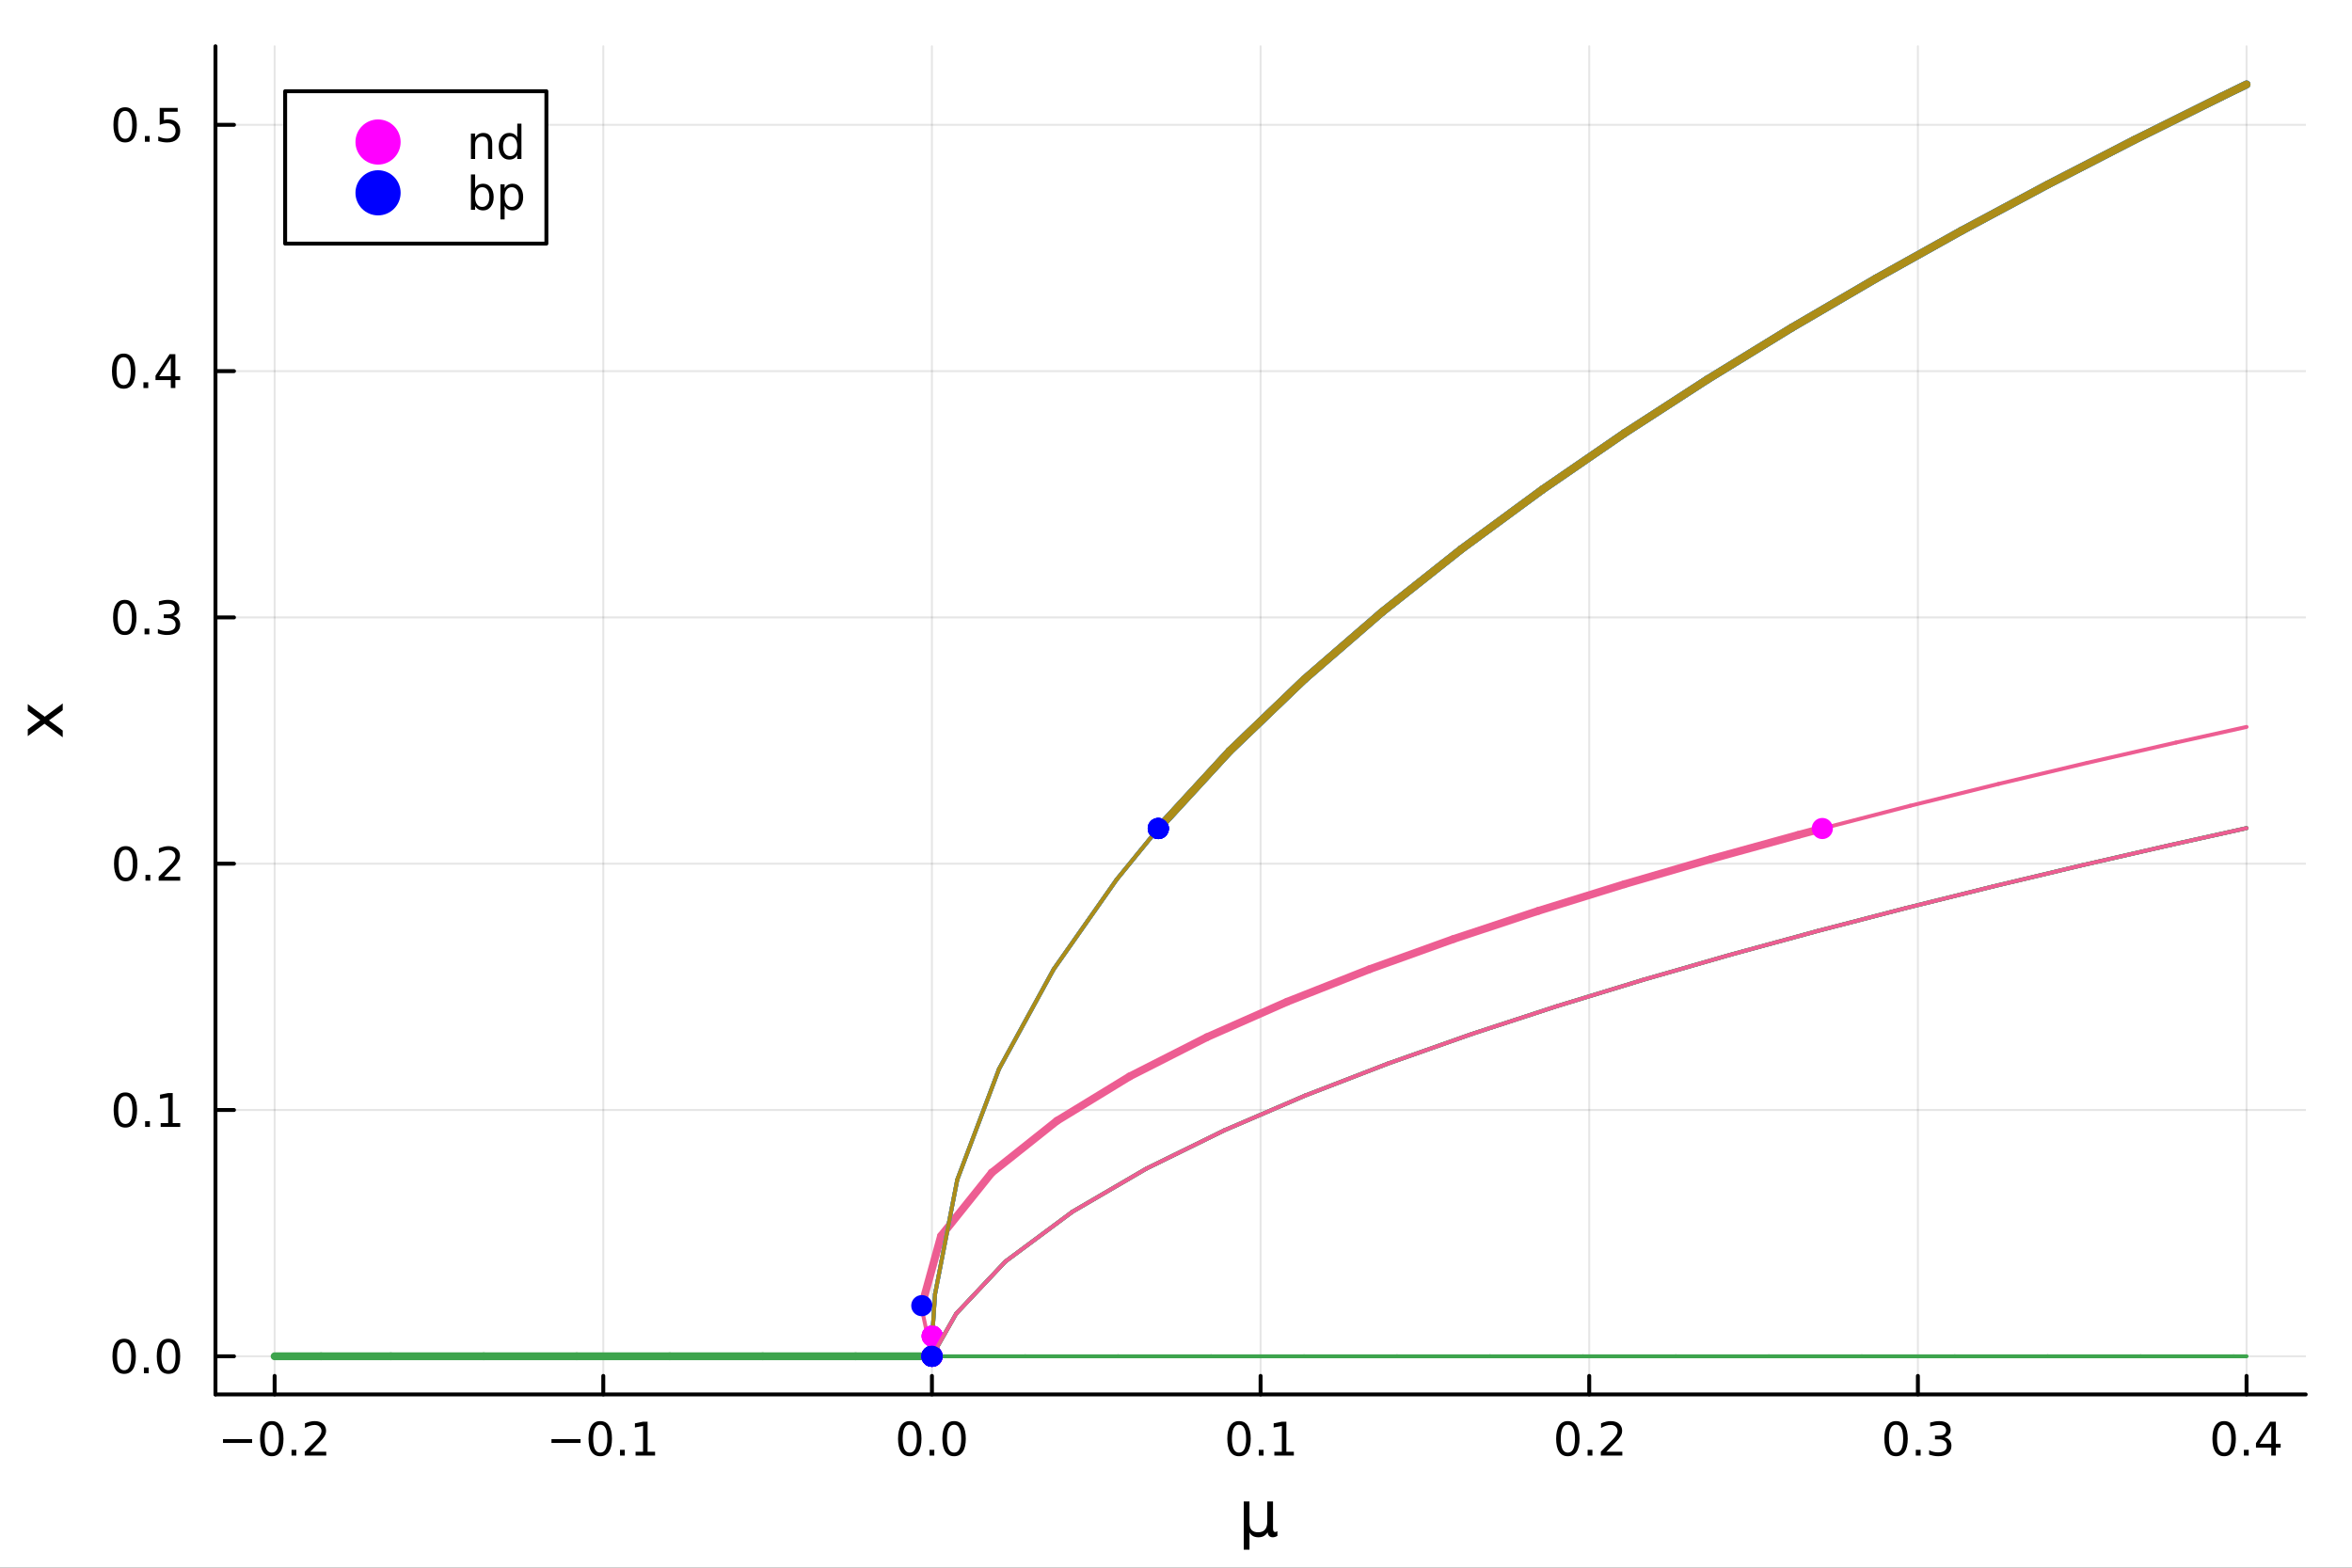 <?xml version="1.0" encoding="utf-8"?>
<svg xmlns="http://www.w3.org/2000/svg" xmlns:xlink="http://www.w3.org/1999/xlink" width="600" height="400" viewBox="0 0 2400 1600">
<rect x="0" y="0" width="2400" height="1600" fill="#333333" stroke="none"/>
<defs>
  <clipPath id="clip500">
    <rect x="0" y="0" width="2400" height="1600"/>
  </clipPath>
</defs>
<path clip-path="url(#clip500)" d="M0 1600 L2400 1600 L2400 0 L0 0  Z" fill="#ffffff" fill-rule="evenodd" fill-opacity="1"/>
<defs>
  <clipPath id="clip501">
    <rect x="480" y="0" width="1681" height="1600"/>
  </clipPath>
</defs>
<path clip-path="url(#clip500)" d="M219.866 1423.18 L2352.76 1423.18 L2352.76 47.244 L219.866 47.244  Z" fill="#ffffff" fill-rule="evenodd" fill-opacity="1"/>
<defs>
  <clipPath id="clip502">
    <rect x="219" y="47" width="2134" height="1377"/>
  </clipPath>
</defs>
<polyline clip-path="url(#clip502)" style="stroke:#000000; stroke-linecap:round; stroke-linejoin:round; stroke-width:2; stroke-opacity:0.1; fill:none" points="280.231,1423.18 280.231,47.244 "/>
<polyline clip-path="url(#clip502)" style="stroke:#000000; stroke-linecap:round; stroke-linejoin:round; stroke-width:2; stroke-opacity:0.1; fill:none" points="615.591,1423.18 615.591,47.244 "/>
<polyline clip-path="url(#clip502)" style="stroke:#000000; stroke-linecap:round; stroke-linejoin:round; stroke-width:2; stroke-opacity:0.1; fill:none" points="950.951,1423.18 950.951,47.244 "/>
<polyline clip-path="url(#clip502)" style="stroke:#000000; stroke-linecap:round; stroke-linejoin:round; stroke-width:2; stroke-opacity:0.1; fill:none" points="1286.31,1423.18 1286.31,47.244 "/>
<polyline clip-path="url(#clip502)" style="stroke:#000000; stroke-linecap:round; stroke-linejoin:round; stroke-width:2; stroke-opacity:0.1; fill:none" points="1621.67,1423.18 1621.67,47.244 "/>
<polyline clip-path="url(#clip502)" style="stroke:#000000; stroke-linecap:round; stroke-linejoin:round; stroke-width:2; stroke-opacity:0.1; fill:none" points="1957.03,1423.18 1957.03,47.244 "/>
<polyline clip-path="url(#clip502)" style="stroke:#000000; stroke-linecap:round; stroke-linejoin:round; stroke-width:2; stroke-opacity:0.1; fill:none" points="2292.39,1423.18 2292.39,47.244 "/>
<polyline clip-path="url(#clip502)" style="stroke:#000000; stroke-linecap:round; stroke-linejoin:round; stroke-width:2; stroke-opacity:0.1; fill:none" points="219.866,1384.24 2352.76,1384.24 "/>
<polyline clip-path="url(#clip502)" style="stroke:#000000; stroke-linecap:round; stroke-linejoin:round; stroke-width:2; stroke-opacity:0.1; fill:none" points="219.866,1132.87 2352.76,1132.87 "/>
<polyline clip-path="url(#clip502)" style="stroke:#000000; stroke-linecap:round; stroke-linejoin:round; stroke-width:2; stroke-opacity:0.1; fill:none" points="219.866,881.505 2352.76,881.505 "/>
<polyline clip-path="url(#clip502)" style="stroke:#000000; stroke-linecap:round; stroke-linejoin:round; stroke-width:2; stroke-opacity:0.1; fill:none" points="219.866,630.138 2352.76,630.138 "/>
<polyline clip-path="url(#clip502)" style="stroke:#000000; stroke-linecap:round; stroke-linejoin:round; stroke-width:2; stroke-opacity:0.1; fill:none" points="219.866,378.771 2352.76,378.771 "/>
<polyline clip-path="url(#clip502)" style="stroke:#000000; stroke-linecap:round; stroke-linejoin:round; stroke-width:2; stroke-opacity:0.1; fill:none" points="219.866,127.404 2352.76,127.404 "/>
<polyline clip-path="url(#clip500)" style="stroke:#000000; stroke-linecap:round; stroke-linejoin:round; stroke-width:4; stroke-opacity:1; fill:none" points="219.866,1423.18 2352.76,1423.18 "/>
<polyline clip-path="url(#clip500)" style="stroke:#000000; stroke-linecap:round; stroke-linejoin:round; stroke-width:4; stroke-opacity:1; fill:none" points="280.231,1423.18 280.231,1404.28 "/>
<polyline clip-path="url(#clip500)" style="stroke:#000000; stroke-linecap:round; stroke-linejoin:round; stroke-width:4; stroke-opacity:1; fill:none" points="615.591,1423.18 615.591,1404.28 "/>
<polyline clip-path="url(#clip500)" style="stroke:#000000; stroke-linecap:round; stroke-linejoin:round; stroke-width:4; stroke-opacity:1; fill:none" points="950.951,1423.18 950.951,1404.28 "/>
<polyline clip-path="url(#clip500)" style="stroke:#000000; stroke-linecap:round; stroke-linejoin:round; stroke-width:4; stroke-opacity:1; fill:none" points="1286.31,1423.18 1286.31,1404.28 "/>
<polyline clip-path="url(#clip500)" style="stroke:#000000; stroke-linecap:round; stroke-linejoin:round; stroke-width:4; stroke-opacity:1; fill:none" points="1621.67,1423.18 1621.67,1404.28 "/>
<polyline clip-path="url(#clip500)" style="stroke:#000000; stroke-linecap:round; stroke-linejoin:round; stroke-width:4; stroke-opacity:1; fill:none" points="1957.03,1423.18 1957.03,1404.28 "/>
<polyline clip-path="url(#clip500)" style="stroke:#000000; stroke-linecap:round; stroke-linejoin:round; stroke-width:4; stroke-opacity:1; fill:none" points="2292.39,1423.18 2292.39,1404.28 "/>
<path clip-path="url(#clip500)" d="M227.558 1468.75 L257.234 1468.75 L257.234 1472.69 L227.558 1472.69 L227.558 1468.75 Z" fill="#000000" fill-rule="nonzero" fill-opacity="1" /><path clip-path="url(#clip500)" d="M277.326 1454.1 Q273.715 1454.1 271.886 1457.66 Q270.081 1461.2 270.081 1468.33 Q270.081 1475.44 271.886 1479.01 Q273.715 1482.55 277.326 1482.55 Q280.96 1482.55 282.766 1479.01 Q284.594 1475.44 284.594 1468.33 Q284.594 1461.2 282.766 1457.66 Q280.96 1454.1 277.326 1454.1 M277.326 1450.39 Q283.136 1450.39 286.192 1455 Q289.27 1459.58 289.27 1468.33 Q289.27 1477.06 286.192 1481.67 Q283.136 1486.25 277.326 1486.25 Q271.516 1486.25 268.437 1481.67 Q265.382 1477.06 265.382 1468.33 Q265.382 1459.58 268.437 1455 Q271.516 1450.39 277.326 1450.39 Z" fill="#000000" fill-rule="nonzero" fill-opacity="1" /><path clip-path="url(#clip500)" d="M297.488 1479.7 L302.372 1479.7 L302.372 1485.58 L297.488 1485.58 L297.488 1479.7 Z" fill="#000000" fill-rule="nonzero" fill-opacity="1" /><path clip-path="url(#clip500)" d="M316.585 1481.64 L332.904 1481.64 L332.904 1485.58 L310.96 1485.58 L310.96 1481.64 Q313.622 1478.89 318.205 1474.26 Q322.812 1469.61 323.992 1468.27 Q326.238 1465.74 327.117 1464.01 Q328.02 1462.25 328.02 1460.56 Q328.02 1457.8 326.076 1456.07 Q324.154 1454.33 321.053 1454.33 Q318.854 1454.33 316.4 1455.09 Q313.969 1455.86 311.192 1457.41 L311.192 1452.69 Q314.016 1451.55 316.469 1450.97 Q318.923 1450.39 320.96 1450.39 Q326.33 1450.39 329.525 1453.08 Q332.719 1455.77 332.719 1460.26 Q332.719 1462.39 331.909 1464.31 Q331.122 1466.2 329.016 1468.8 Q328.437 1469.47 325.335 1472.69 Q322.233 1475.88 316.585 1481.64 Z" fill="#000000" fill-rule="nonzero" fill-opacity="1" /><path clip-path="url(#clip500)" d="M562.733 1468.75 L592.408 1468.75 L592.408 1472.69 L562.733 1472.69 L562.733 1468.75 Z" fill="#000000" fill-rule="nonzero" fill-opacity="1" /><path clip-path="url(#clip500)" d="M612.501 1454.1 Q608.89 1454.1 607.061 1457.66 Q605.255 1461.2 605.255 1468.33 Q605.255 1475.44 607.061 1479.01 Q608.89 1482.55 612.501 1482.55 Q616.135 1482.55 617.941 1479.01 Q619.769 1475.44 619.769 1468.33 Q619.769 1461.2 617.941 1457.66 Q616.135 1454.1 612.501 1454.1 M612.501 1450.39 Q618.311 1450.39 621.367 1455 Q624.445 1459.58 624.445 1468.33 Q624.445 1477.06 621.367 1481.67 Q618.311 1486.25 612.501 1486.25 Q606.691 1486.25 603.612 1481.67 Q600.556 1477.06 600.556 1468.33 Q600.556 1459.58 603.612 1455 Q606.691 1450.39 612.501 1450.39 Z" fill="#000000" fill-rule="nonzero" fill-opacity="1" /><path clip-path="url(#clip500)" d="M632.663 1479.7 L637.547 1479.7 L637.547 1485.58 L632.663 1485.58 L632.663 1479.7 Z" fill="#000000" fill-rule="nonzero" fill-opacity="1" /><path clip-path="url(#clip500)" d="M648.542 1481.64 L656.181 1481.64 L656.181 1455.28 L647.871 1456.95 L647.871 1452.69 L656.135 1451.02 L660.811 1451.02 L660.811 1481.64 L668.45 1481.64 L668.45 1485.58 L648.542 1485.58 L648.542 1481.64 Z" fill="#000000" fill-rule="nonzero" fill-opacity="1" /><path clip-path="url(#clip500)" d="M928.335 1454.1 Q924.724 1454.1 922.896 1457.66 Q921.09 1461.2 921.09 1468.33 Q921.09 1475.44 922.896 1479.01 Q924.724 1482.55 928.335 1482.55 Q931.97 1482.55 933.775 1479.01 Q935.604 1475.44 935.604 1468.33 Q935.604 1461.2 933.775 1457.66 Q931.97 1454.1 928.335 1454.1 M928.335 1450.39 Q934.146 1450.39 937.201 1455 Q940.28 1459.58 940.28 1468.33 Q940.28 1477.06 937.201 1481.67 Q934.146 1486.25 928.335 1486.25 Q922.525 1486.25 919.447 1481.67 Q916.391 1477.06 916.391 1468.33 Q916.391 1459.58 919.447 1455 Q922.525 1450.39 928.335 1450.39 Z" fill="#000000" fill-rule="nonzero" fill-opacity="1" /><path clip-path="url(#clip500)" d="M948.497 1479.7 L953.382 1479.7 L953.382 1485.58 L948.497 1485.58 L948.497 1479.7 Z" fill="#000000" fill-rule="nonzero" fill-opacity="1" /><path clip-path="url(#clip500)" d="M973.567 1454.1 Q969.956 1454.1 968.127 1457.66 Q966.321 1461.2 966.321 1468.33 Q966.321 1475.44 968.127 1479.01 Q969.956 1482.55 973.567 1482.55 Q977.201 1482.55 979.006 1479.01 Q980.835 1475.44 980.835 1468.33 Q980.835 1461.2 979.006 1457.66 Q977.201 1454.1 973.567 1454.1 M973.567 1450.39 Q979.377 1450.39 982.432 1455 Q985.511 1459.58 985.511 1468.33 Q985.511 1477.06 982.432 1481.67 Q979.377 1486.25 973.567 1486.25 Q967.757 1486.25 964.678 1481.67 Q961.622 1477.06 961.622 1468.33 Q961.622 1459.58 964.678 1455 Q967.757 1450.39 973.567 1450.39 Z" fill="#000000" fill-rule="nonzero" fill-opacity="1" /><path clip-path="url(#clip500)" d="M1264.31 1454.1 Q1260.7 1454.1 1258.87 1457.66 Q1257.06 1461.2 1257.06 1468.33 Q1257.06 1475.44 1258.87 1479.01 Q1260.7 1482.55 1264.31 1482.55 Q1267.94 1482.55 1269.75 1479.01 Q1271.58 1475.44 1271.58 1468.33 Q1271.58 1461.2 1269.75 1457.66 Q1267.94 1454.1 1264.31 1454.1 M1264.31 1450.39 Q1270.12 1450.39 1273.17 1455 Q1276.25 1459.58 1276.25 1468.33 Q1276.25 1477.06 1273.17 1481.67 Q1270.12 1486.25 1264.31 1486.25 Q1258.5 1486.25 1255.42 1481.67 Q1252.36 1477.06 1252.36 1468.33 Q1252.36 1459.58 1255.42 1455 Q1258.5 1450.39 1264.31 1450.39 Z" fill="#000000" fill-rule="nonzero" fill-opacity="1" /><path clip-path="url(#clip500)" d="M1284.47 1479.7 L1289.36 1479.7 L1289.36 1485.58 L1284.47 1485.58 L1284.47 1479.7 Z" fill="#000000" fill-rule="nonzero" fill-opacity="1" /><path clip-path="url(#clip500)" d="M1300.35 1481.64 L1307.99 1481.64 L1307.99 1455.28 L1299.68 1456.95 L1299.68 1452.69 L1307.94 1451.02 L1312.62 1451.02 L1312.62 1481.64 L1320.26 1481.64 L1320.26 1485.58 L1300.35 1485.58 L1300.35 1481.64 Z" fill="#000000" fill-rule="nonzero" fill-opacity="1" /><path clip-path="url(#clip500)" d="M1599.85 1454.1 Q1596.24 1454.1 1594.41 1457.66 Q1592.61 1461.2 1592.61 1468.33 Q1592.61 1475.44 1594.41 1479.01 Q1596.24 1482.55 1599.85 1482.55 Q1603.49 1482.55 1605.29 1479.01 Q1607.12 1475.44 1607.12 1468.33 Q1607.12 1461.2 1605.29 1457.66 Q1603.49 1454.1 1599.85 1454.1 M1599.85 1450.39 Q1605.66 1450.39 1608.72 1455 Q1611.8 1459.58 1611.8 1468.33 Q1611.8 1477.06 1608.72 1481.67 Q1605.66 1486.25 1599.85 1486.25 Q1594.04 1486.25 1590.97 1481.67 Q1587.91 1477.06 1587.91 1468.33 Q1587.91 1459.58 1590.97 1455 Q1594.04 1450.39 1599.85 1450.39 Z" fill="#000000" fill-rule="nonzero" fill-opacity="1" /><path clip-path="url(#clip500)" d="M1620.02 1479.7 L1624.9 1479.7 L1624.9 1485.58 L1620.02 1485.58 L1620.02 1479.7 Z" fill="#000000" fill-rule="nonzero" fill-opacity="1" /><path clip-path="url(#clip500)" d="M1639.11 1481.64 L1655.43 1481.64 L1655.43 1485.58 L1633.49 1485.58 L1633.49 1481.64 Q1636.15 1478.89 1640.73 1474.26 Q1645.34 1469.61 1646.52 1468.27 Q1648.77 1465.74 1649.65 1464.01 Q1650.55 1462.25 1650.55 1460.56 Q1650.55 1457.8 1648.6 1456.07 Q1646.68 1454.33 1643.58 1454.33 Q1641.38 1454.33 1638.93 1455.09 Q1636.5 1455.86 1633.72 1457.41 L1633.72 1452.69 Q1636.54 1451.55 1639 1450.97 Q1641.45 1450.39 1643.49 1450.39 Q1648.86 1450.39 1652.05 1453.08 Q1655.25 1455.77 1655.25 1460.26 Q1655.25 1462.39 1654.44 1464.31 Q1653.65 1466.2 1651.54 1468.8 Q1650.96 1469.47 1647.86 1472.69 Q1644.76 1475.88 1639.11 1481.64 Z" fill="#000000" fill-rule="nonzero" fill-opacity="1" /><path clip-path="url(#clip500)" d="M1934.74 1454.1 Q1931.13 1454.1 1929.3 1457.66 Q1927.49 1461.2 1927.49 1468.33 Q1927.49 1475.44 1929.3 1479.01 Q1931.13 1482.55 1934.74 1482.55 Q1938.37 1482.55 1940.18 1479.01 Q1942.01 1475.44 1942.01 1468.33 Q1942.01 1461.2 1940.18 1457.66 Q1938.37 1454.1 1934.74 1454.1 M1934.74 1450.39 Q1940.55 1450.39 1943.61 1455 Q1946.68 1459.58 1946.68 1468.33 Q1946.68 1477.06 1943.61 1481.67 Q1940.55 1486.25 1934.74 1486.25 Q1928.93 1486.25 1925.85 1481.67 Q1922.8 1477.06 1922.8 1468.33 Q1922.8 1459.58 1925.85 1455 Q1928.93 1450.39 1934.74 1450.39 Z" fill="#000000" fill-rule="nonzero" fill-opacity="1" /><path clip-path="url(#clip500)" d="M1954.9 1479.7 L1959.79 1479.7 L1959.79 1485.58 L1954.9 1485.58 L1954.9 1479.7 Z" fill="#000000" fill-rule="nonzero" fill-opacity="1" /><path clip-path="url(#clip500)" d="M1984.14 1466.95 Q1987.49 1467.66 1989.37 1469.93 Q1991.27 1472.2 1991.27 1475.53 Q1991.27 1480.65 1987.75 1483.45 Q1984.23 1486.25 1977.75 1486.25 Q1975.57 1486.25 1973.26 1485.81 Q1970.97 1485.39 1968.51 1484.54 L1968.51 1480.02 Q1970.46 1481.16 1972.77 1481.74 Q1975.09 1482.32 1977.61 1482.32 Q1982.01 1482.32 1984.3 1480.58 Q1986.61 1478.84 1986.61 1475.53 Q1986.61 1472.48 1984.46 1470.77 Q1982.33 1469.03 1978.51 1469.03 L1974.48 1469.03 L1974.48 1465.19 L1978.7 1465.19 Q1982.15 1465.19 1983.98 1463.82 Q1985.8 1462.43 1985.8 1459.84 Q1985.8 1457.18 1983.91 1455.77 Q1982.03 1454.33 1978.51 1454.33 Q1976.59 1454.33 1974.39 1454.75 Q1972.19 1455.16 1969.55 1456.04 L1969.55 1451.88 Q1972.22 1451.14 1974.53 1450.77 Q1976.87 1450.39 1978.93 1450.39 Q1984.25 1450.39 1987.36 1452.83 Q1990.46 1455.23 1990.46 1459.35 Q1990.46 1462.22 1988.81 1464.21 Q1987.17 1466.18 1984.14 1466.95 Z" fill="#000000" fill-rule="nonzero" fill-opacity="1" /><path clip-path="url(#clip500)" d="M2269.53 1454.1 Q2265.92 1454.1 2264.09 1457.66 Q2262.29 1461.2 2262.29 1468.33 Q2262.29 1475.44 2264.09 1479.01 Q2265.92 1482.55 2269.53 1482.55 Q2273.17 1482.55 2274.97 1479.01 Q2276.8 1475.44 2276.8 1468.33 Q2276.8 1461.2 2274.97 1457.66 Q2273.17 1454.1 2269.53 1454.1 M2269.53 1450.39 Q2275.34 1450.39 2278.4 1455 Q2281.48 1459.58 2281.48 1468.33 Q2281.48 1477.06 2278.4 1481.67 Q2275.34 1486.25 2269.53 1486.25 Q2263.72 1486.25 2260.64 1481.67 Q2257.59 1477.06 2257.59 1468.33 Q2257.59 1459.58 2260.64 1455 Q2263.72 1450.39 2269.53 1450.39 Z" fill="#000000" fill-rule="nonzero" fill-opacity="1" /><path clip-path="url(#clip500)" d="M2289.69 1479.7 L2294.58 1479.7 L2294.58 1485.58 L2289.69 1485.58 L2289.69 1479.7 Z" fill="#000000" fill-rule="nonzero" fill-opacity="1" /><path clip-path="url(#clip500)" d="M2317.61 1455.09 L2305.81 1473.54 L2317.61 1473.54 L2317.61 1455.09 M2316.38 1451.02 L2322.26 1451.02 L2322.26 1473.54 L2327.19 1473.54 L2327.19 1477.43 L2322.26 1477.43 L2322.26 1485.58 L2317.61 1485.58 L2317.61 1477.43 L2302.01 1477.43 L2302.01 1472.92 L2316.38 1451.02 Z" fill="#000000" fill-rule="nonzero" fill-opacity="1" /><path clip-path="url(#clip500)" d="M1269.14 1581.6 L1269.14 1532.4 L1275 1532.4 L1275 1554.55 Q1275 1559.16 1277.19 1561.52 Q1279.39 1563.87 1283.69 1563.87 Q1288.4 1563.87 1290.75 1561.2 Q1293.14 1558.53 1293.14 1553.18 L1293.14 1532.4 L1298.99 1532.4 L1298.99 1559.83 Q1298.99 1561.74 1299.54 1562.66 Q1300.11 1563.56 1301.29 1563.56 Q1301.57 1563.56 1302.08 1563.4 Q1302.59 1563.21 1303.48 1562.82 L1303.48 1567.53 Q1302.18 1568.27 1301 1568.62 Q1299.85 1568.97 1298.74 1568.97 Q1296.54 1568.97 1295.24 1567.73 Q1293.93 1566.48 1293.46 1563.94 Q1291.87 1566.45 1289.54 1567.73 Q1287.25 1568.97 1284.13 1568.97 Q1280.88 1568.97 1278.59 1567.73 Q1276.33 1566.48 1275 1564 L1275 1581.6 L1269.14 1581.6 Z" fill="#000000" fill-rule="nonzero" fill-opacity="1" /><polyline clip-path="url(#clip500)" style="stroke:#000000; stroke-linecap:round; stroke-linejoin:round; stroke-width:4; stroke-opacity:1; fill:none" points="219.866,1423.18 219.866,47.244 "/>
<polyline clip-path="url(#clip500)" style="stroke:#000000; stroke-linecap:round; stroke-linejoin:round; stroke-width:4; stroke-opacity:1; fill:none" points="219.866,1384.24 238.764,1384.24 "/>
<polyline clip-path="url(#clip500)" style="stroke:#000000; stroke-linecap:round; stroke-linejoin:round; stroke-width:4; stroke-opacity:1; fill:none" points="219.866,1132.87 238.764,1132.87 "/>
<polyline clip-path="url(#clip500)" style="stroke:#000000; stroke-linecap:round; stroke-linejoin:round; stroke-width:4; stroke-opacity:1; fill:none" points="219.866,881.505 238.764,881.505 "/>
<polyline clip-path="url(#clip500)" style="stroke:#000000; stroke-linecap:round; stroke-linejoin:round; stroke-width:4; stroke-opacity:1; fill:none" points="219.866,630.138 238.764,630.138 "/>
<polyline clip-path="url(#clip500)" style="stroke:#000000; stroke-linecap:round; stroke-linejoin:round; stroke-width:4; stroke-opacity:1; fill:none" points="219.866,378.771 238.764,378.771 "/>
<polyline clip-path="url(#clip500)" style="stroke:#000000; stroke-linecap:round; stroke-linejoin:round; stroke-width:4; stroke-opacity:1; fill:none" points="219.866,127.404 238.764,127.404 "/>
<path clip-path="url(#clip500)" d="M126.691 1370.04 Q123.08 1370.04 121.251 1373.6 Q119.445 1377.14 119.445 1384.27 Q119.445 1391.38 121.251 1394.94 Q123.08 1398.49 126.691 1398.49 Q130.325 1398.49 132.13 1394.94 Q133.959 1391.38 133.959 1384.27 Q133.959 1377.14 132.13 1373.6 Q130.325 1370.04 126.691 1370.04 M126.691 1366.33 Q132.501 1366.33 135.556 1370.94 Q138.635 1375.52 138.635 1384.27 Q138.635 1393 135.556 1397.61 Q132.501 1402.19 126.691 1402.19 Q120.88 1402.19 117.802 1397.61 Q114.746 1393 114.746 1384.27 Q114.746 1375.52 117.802 1370.94 Q120.88 1366.33 126.691 1366.33 Z" fill="#000000" fill-rule="nonzero" fill-opacity="1" /><path clip-path="url(#clip500)" d="M146.853 1395.64 L151.737 1395.64 L151.737 1401.52 L146.853 1401.52 L146.853 1395.64 Z" fill="#000000" fill-rule="nonzero" fill-opacity="1" /><path clip-path="url(#clip500)" d="M171.922 1370.04 Q168.311 1370.04 166.482 1373.6 Q164.677 1377.14 164.677 1384.27 Q164.677 1391.38 166.482 1394.94 Q168.311 1398.49 171.922 1398.49 Q175.556 1398.49 177.362 1394.94 Q179.19 1391.38 179.19 1384.27 Q179.19 1377.14 177.362 1373.6 Q175.556 1370.04 171.922 1370.04 M171.922 1366.33 Q177.732 1366.33 180.788 1370.94 Q183.866 1375.52 183.866 1384.27 Q183.866 1393 180.788 1397.61 Q177.732 1402.19 171.922 1402.19 Q166.112 1402.19 163.033 1397.61 Q159.978 1393 159.978 1384.27 Q159.978 1375.52 163.033 1370.94 Q166.112 1366.33 171.922 1366.33 Z" fill="#000000" fill-rule="nonzero" fill-opacity="1" /><path clip-path="url(#clip500)" d="M127.917 1118.67 Q124.306 1118.67 122.478 1122.23 Q120.672 1125.78 120.672 1132.91 Q120.672 1140.01 122.478 1143.58 Q124.306 1147.12 127.917 1147.12 Q131.552 1147.12 133.357 1143.58 Q135.186 1140.01 135.186 1132.91 Q135.186 1125.78 133.357 1122.23 Q131.552 1118.67 127.917 1118.67 M127.917 1114.97 Q133.728 1114.97 136.783 1119.57 Q139.862 1124.16 139.862 1132.91 Q139.862 1141.63 136.783 1146.24 Q133.728 1150.82 127.917 1150.82 Q122.107 1150.82 119.029 1146.24 Q115.973 1141.63 115.973 1132.91 Q115.973 1124.16 119.029 1119.57 Q122.107 1114.97 127.917 1114.97 Z" fill="#000000" fill-rule="nonzero" fill-opacity="1" /><path clip-path="url(#clip500)" d="M148.079 1144.27 L152.964 1144.27 L152.964 1150.15 L148.079 1150.15 L148.079 1144.27 Z" fill="#000000" fill-rule="nonzero" fill-opacity="1" /><path clip-path="url(#clip500)" d="M163.959 1146.22 L171.598 1146.22 L171.598 1119.85 L163.288 1121.52 L163.288 1117.26 L171.552 1115.59 L176.227 1115.59 L176.227 1146.22 L183.866 1146.22 L183.866 1150.15 L163.959 1150.15 L163.959 1146.22 Z" fill="#000000" fill-rule="nonzero" fill-opacity="1" /><path clip-path="url(#clip500)" d="M128.288 867.303 Q124.677 867.303 122.848 870.868 Q121.043 874.41 121.043 881.539 Q121.043 888.646 122.848 892.211 Q124.677 895.752 128.288 895.752 Q131.922 895.752 133.728 892.211 Q135.556 888.646 135.556 881.539 Q135.556 874.41 133.728 870.868 Q131.922 867.303 128.288 867.303 M128.288 863.6 Q134.098 863.6 137.154 868.206 Q140.232 872.789 140.232 881.539 Q140.232 890.266 137.154 894.873 Q134.098 899.456 128.288 899.456 Q122.478 899.456 119.399 894.873 Q116.343 890.266 116.343 881.539 Q116.343 872.789 119.399 868.206 Q122.478 863.6 128.288 863.6 Z" fill="#000000" fill-rule="nonzero" fill-opacity="1" /><path clip-path="url(#clip500)" d="M148.45 892.905 L153.334 892.905 L153.334 898.785 L148.45 898.785 L148.45 892.905 Z" fill="#000000" fill-rule="nonzero" fill-opacity="1" /><path clip-path="url(#clip500)" d="M167.547 894.849 L183.866 894.849 L183.866 898.785 L161.922 898.785 L161.922 894.849 Q164.584 892.095 169.167 887.465 Q173.774 882.813 174.954 881.47 Q177.2 878.947 178.079 877.211 Q178.982 875.451 178.982 873.762 Q178.982 871.007 177.038 869.271 Q175.116 867.535 172.014 867.535 Q169.815 867.535 167.362 868.299 Q164.931 869.063 162.153 870.614 L162.153 865.891 Q164.977 864.757 167.431 864.178 Q169.885 863.6 171.922 863.6 Q177.292 863.6 180.487 866.285 Q183.681 868.97 183.681 873.461 Q183.681 875.59 182.871 877.512 Q182.084 879.41 179.977 882.002 Q179.399 882.674 176.297 885.891 Q173.195 889.086 167.547 894.849 Z" fill="#000000" fill-rule="nonzero" fill-opacity="1" /><path clip-path="url(#clip500)" d="M127.339 615.937 Q123.728 615.937 121.899 619.501 Q120.093 623.043 120.093 630.173 Q120.093 637.279 121.899 640.844 Q123.728 644.385 127.339 644.385 Q130.973 644.385 132.779 640.844 Q134.607 637.279 134.607 630.173 Q134.607 623.043 132.779 619.501 Q130.973 615.937 127.339 615.937 M127.339 612.233 Q133.149 612.233 136.204 616.839 Q139.283 621.423 139.283 630.173 Q139.283 638.899 136.204 643.506 Q133.149 648.089 127.339 648.089 Q121.529 648.089 118.45 643.506 Q115.394 638.899 115.394 630.173 Q115.394 621.423 118.45 616.839 Q121.529 612.233 127.339 612.233 Z" fill="#000000" fill-rule="nonzero" fill-opacity="1" /><path clip-path="url(#clip500)" d="M147.501 641.538 L152.385 641.538 L152.385 647.418 L147.501 647.418 L147.501 641.538 Z" fill="#000000" fill-rule="nonzero" fill-opacity="1" /><path clip-path="url(#clip500)" d="M176.737 628.784 Q180.093 629.501 181.968 631.77 Q183.866 634.038 183.866 637.372 Q183.866 642.487 180.348 645.288 Q176.829 648.089 170.348 648.089 Q168.172 648.089 165.857 647.649 Q163.565 647.233 161.112 646.376 L161.112 641.862 Q163.056 642.997 165.371 643.575 Q167.686 644.154 170.209 644.154 Q174.607 644.154 176.899 642.418 Q179.214 640.682 179.214 637.372 Q179.214 634.316 177.061 632.603 Q174.931 630.867 171.112 630.867 L167.084 630.867 L167.084 627.024 L171.297 627.024 Q174.746 627.024 176.575 625.659 Q178.403 624.27 178.403 621.677 Q178.403 619.015 176.505 617.603 Q174.63 616.168 171.112 616.168 Q169.19 616.168 166.991 616.585 Q164.792 617.001 162.153 617.881 L162.153 613.714 Q164.815 612.974 167.13 612.603 Q169.468 612.233 171.528 612.233 Q176.852 612.233 179.954 614.663 Q183.056 617.071 183.056 621.191 Q183.056 624.061 181.413 626.052 Q179.769 628.02 176.737 628.784 Z" fill="#000000" fill-rule="nonzero" fill-opacity="1" /><path clip-path="url(#clip500)" d="M126.205 364.57 Q122.593 364.57 120.765 368.135 Q118.959 371.676 118.959 378.806 Q118.959 385.912 120.765 389.477 Q122.593 393.019 126.205 393.019 Q129.839 393.019 131.644 389.477 Q133.473 385.912 133.473 378.806 Q133.473 371.676 131.644 368.135 Q129.839 364.57 126.205 364.57 M126.205 360.866 Q132.015 360.866 135.07 365.473 Q138.149 370.056 138.149 378.806 Q138.149 387.533 135.07 392.139 Q132.015 396.722 126.205 396.722 Q120.394 396.722 117.316 392.139 Q114.26 387.533 114.26 378.806 Q114.26 370.056 117.316 365.473 Q120.394 360.866 126.205 360.866 Z" fill="#000000" fill-rule="nonzero" fill-opacity="1" /><path clip-path="url(#clip500)" d="M146.366 390.171 L151.251 390.171 L151.251 396.051 L146.366 396.051 L146.366 390.171 Z" fill="#000000" fill-rule="nonzero" fill-opacity="1" /><path clip-path="url(#clip500)" d="M174.283 365.565 L162.477 384.014 L174.283 384.014 L174.283 365.565 M173.056 361.491 L178.936 361.491 L178.936 384.014 L183.866 384.014 L183.866 387.903 L178.936 387.903 L178.936 396.051 L174.283 396.051 L174.283 387.903 L158.681 387.903 L158.681 383.389 L173.056 361.491 Z" fill="#000000" fill-rule="nonzero" fill-opacity="1" /><path clip-path="url(#clip500)" d="M127.686 113.203 Q124.075 113.203 122.246 116.768 Q120.441 120.309 120.441 127.439 Q120.441 134.545 122.246 138.11 Q124.075 141.652 127.686 141.652 Q131.32 141.652 133.126 138.11 Q134.954 134.545 134.954 127.439 Q134.954 120.309 133.126 116.768 Q131.32 113.203 127.686 113.203 M127.686 109.499 Q133.496 109.499 136.552 114.106 Q139.63 118.689 139.63 127.439 Q139.63 136.166 136.552 140.772 Q133.496 145.356 127.686 145.356 Q121.876 145.356 118.797 140.772 Q115.742 136.166 115.742 127.439 Q115.742 118.689 118.797 114.106 Q121.876 109.499 127.686 109.499 Z" fill="#000000" fill-rule="nonzero" fill-opacity="1" /><path clip-path="url(#clip500)" d="M147.848 138.805 L152.732 138.805 L152.732 144.684 L147.848 144.684 L147.848 138.805 Z" fill="#000000" fill-rule="nonzero" fill-opacity="1" /><path clip-path="url(#clip500)" d="M162.964 110.124 L181.32 110.124 L181.32 114.059 L167.246 114.059 L167.246 122.532 Q168.264 122.184 169.283 122.022 Q170.302 121.837 171.32 121.837 Q177.107 121.837 180.487 125.008 Q183.866 128.18 183.866 133.596 Q183.866 139.175 180.394 142.277 Q176.922 145.356 170.602 145.356 Q168.427 145.356 166.158 144.985 Q163.913 144.615 161.505 143.874 L161.505 139.175 Q163.589 140.309 165.811 140.865 Q168.033 141.42 170.51 141.42 Q174.514 141.42 176.852 139.314 Q179.19 137.207 179.19 133.596 Q179.19 129.985 176.852 127.879 Q174.514 125.772 170.51 125.772 Q168.635 125.772 166.76 126.189 Q164.908 126.606 162.964 127.485 L162.964 110.124 Z" fill="#000000" fill-rule="nonzero" fill-opacity="1" /><path clip-path="url(#clip500)" d="M28.356 718.597 L45.703 731.488 L64.004 717.929 L64.004 724.836 L50 735.212 L64.004 745.588 L64.004 752.495 L45.353 738.649 L28.356 751.317 L28.356 744.41 L41.056 734.957 L28.356 725.504 L28.356 718.597 Z" fill="#000000" fill-rule="nonzero" fill-opacity="1" /><circle clip-path="url(#clip502)" cx="951.25" cy="1384.24" r="10.8" fill="#ff00ff" fill-rule="evenodd" fill-opacity="1" stroke="none"/>
<circle clip-path="url(#clip502)" cx="950.957" cy="1384.22" r="10.8" fill="#0000ff" fill-rule="evenodd" fill-opacity="1" stroke="none"/>
<polyline clip-path="url(#clip502)" style="stroke:#3da44d; stroke-linecap:round; stroke-linejoin:round; stroke-width:8; stroke-opacity:1; fill:none" points="280.231,1384.24 327.658,1384.24 "/>
<polyline clip-path="url(#clip502)" style="stroke:#3da44d; stroke-linecap:round; stroke-linejoin:round; stroke-width:8; stroke-opacity:1; fill:none" points="327.658,1384.24 398.799,1384.24 "/>
<polyline clip-path="url(#clip502)" style="stroke:#3da44d; stroke-linecap:round; stroke-linejoin:round; stroke-width:8; stroke-opacity:1; fill:none" points="398.799,1384.24 493.653,1384.24 "/>
<polyline clip-path="url(#clip502)" style="stroke:#3da44d; stroke-linecap:round; stroke-linejoin:round; stroke-width:8; stroke-opacity:1; fill:none" points="493.653,1384.24 588.507,1384.24 "/>
<polyline clip-path="url(#clip502)" style="stroke:#3da44d; stroke-linecap:round; stroke-linejoin:round; stroke-width:8; stroke-opacity:1; fill:none" points="588.507,1384.24 683.361,1384.24 "/>
<polyline clip-path="url(#clip502)" style="stroke:#3da44d; stroke-linecap:round; stroke-linejoin:round; stroke-width:8; stroke-opacity:1; fill:none" points="683.361,1384.24 778.215,1384.24 "/>
<polyline clip-path="url(#clip502)" style="stroke:#3da44d; stroke-linecap:round; stroke-linejoin:round; stroke-width:8; stroke-opacity:1; fill:none" points="778.215,1384.24 873.069,1384.24 "/>
<polyline clip-path="url(#clip502)" style="stroke:#3da44d; stroke-linecap:round; stroke-linejoin:round; stroke-width:8; stroke-opacity:1; fill:none" points="873.069,1384.24 951.25,1384.24 "/>
<polyline clip-path="url(#clip502)" style="stroke:#3da44d; stroke-linecap:round; stroke-linejoin:round; stroke-width:4; stroke-opacity:1; fill:none" points="951.25,1384.24 1046.1,1384.24 "/>
<polyline clip-path="url(#clip502)" style="stroke:#3da44d; stroke-linecap:round; stroke-linejoin:round; stroke-width:4; stroke-opacity:1; fill:none" points="1046.1,1384.24 1140.96,1384.24 "/>
<polyline clip-path="url(#clip502)" style="stroke:#3da44d; stroke-linecap:round; stroke-linejoin:round; stroke-width:4; stroke-opacity:1; fill:none" points="1140.96,1384.24 1235.81,1384.24 "/>
<polyline clip-path="url(#clip502)" style="stroke:#3da44d; stroke-linecap:round; stroke-linejoin:round; stroke-width:4; stroke-opacity:1; fill:none" points="1235.81,1384.24 1330.67,1384.24 "/>
<polyline clip-path="url(#clip502)" style="stroke:#3da44d; stroke-linecap:round; stroke-linejoin:round; stroke-width:4; stroke-opacity:1; fill:none" points="1330.67,1384.24 1425.52,1384.24 "/>
<polyline clip-path="url(#clip502)" style="stroke:#3da44d; stroke-linecap:round; stroke-linejoin:round; stroke-width:4; stroke-opacity:1; fill:none" points="1425.52,1384.24 1520.37,1384.24 "/>
<polyline clip-path="url(#clip502)" style="stroke:#3da44d; stroke-linecap:round; stroke-linejoin:round; stroke-width:4; stroke-opacity:1; fill:none" points="1520.37,1384.24 1615.23,1384.24 "/>
<polyline clip-path="url(#clip502)" style="stroke:#3da44d; stroke-linecap:round; stroke-linejoin:round; stroke-width:4; stroke-opacity:1; fill:none" points="1615.23,1384.24 1710.08,1384.24 "/>
<polyline clip-path="url(#clip502)" style="stroke:#3da44d; stroke-linecap:round; stroke-linejoin:round; stroke-width:4; stroke-opacity:1; fill:none" points="1710.08,1384.24 1804.94,1384.24 "/>
<polyline clip-path="url(#clip502)" style="stroke:#3da44d; stroke-linecap:round; stroke-linejoin:round; stroke-width:4; stroke-opacity:1; fill:none" points="1804.94,1384.24 1899.79,1384.24 "/>
<polyline clip-path="url(#clip502)" style="stroke:#3da44d; stroke-linecap:round; stroke-linejoin:round; stroke-width:4; stroke-opacity:1; fill:none" points="1899.79,1384.24 1994.65,1384.24 "/>
<polyline clip-path="url(#clip502)" style="stroke:#3da44d; stroke-linecap:round; stroke-linejoin:round; stroke-width:4; stroke-opacity:1; fill:none" points="1994.65,1384.24 2089.5,1384.24 "/>
<polyline clip-path="url(#clip502)" style="stroke:#3da44d; stroke-linecap:round; stroke-linejoin:round; stroke-width:4; stroke-opacity:1; fill:none" points="2089.5,1384.24 2184.35,1384.24 "/>
<polyline clip-path="url(#clip502)" style="stroke:#3da44d; stroke-linecap:round; stroke-linejoin:round; stroke-width:4; stroke-opacity:1; fill:none" points="2184.35,1384.24 2279.21,1384.24 "/>
<polyline clip-path="url(#clip502)" style="stroke:#3da44d; stroke-linecap:round; stroke-linejoin:round; stroke-width:4; stroke-opacity:1; fill:none" points="2279.21,1384.24 2292.39,1384.24 "/>
<circle clip-path="url(#clip502)" cx="951.25" cy="1384.24" r="10.8" fill="#ff00ff" fill-rule="evenodd" fill-opacity="1" stroke="none"/>
<polyline clip-path="url(#clip502)" style="stroke:#ac8d18; stroke-linecap:round; stroke-linejoin:round; stroke-width:4; stroke-opacity:1; fill:none" points="951.25,1384.24 950.957,1384.22 "/>
<polyline clip-path="url(#clip502)" style="stroke:#ac8d18; stroke-linecap:round; stroke-linejoin:round; stroke-width:4; stroke-opacity:1; fill:none" points="950.957,1384.22 975.657,1340.79 "/>
<polyline clip-path="url(#clip502)" style="stroke:#ac8d18; stroke-linecap:round; stroke-linejoin:round; stroke-width:4; stroke-opacity:1; fill:none" points="975.657,1340.79 1026,1287.44 "/>
<polyline clip-path="url(#clip502)" style="stroke:#ac8d18; stroke-linecap:round; stroke-linejoin:round; stroke-width:4; stroke-opacity:1; fill:none" points="1026,1287.44 1094.44,1236.64 "/>
<polyline clip-path="url(#clip502)" style="stroke:#ac8d18; stroke-linecap:round; stroke-linejoin:round; stroke-width:4; stroke-opacity:1; fill:none" points="1094.44,1236.64 1169.84,1192.66 "/>
<polyline clip-path="url(#clip502)" style="stroke:#ac8d18; stroke-linecap:round; stroke-linejoin:round; stroke-width:4; stroke-opacity:1; fill:none" points="1169.84,1192.66 1249.44,1153.57 "/>
<polyline clip-path="url(#clip502)" style="stroke:#ac8d18; stroke-linecap:round; stroke-linejoin:round; stroke-width:4; stroke-opacity:1; fill:none" points="1249.44,1153.57 1331.85,1118.12 "/>
<polyline clip-path="url(#clip502)" style="stroke:#ac8d18; stroke-linecap:round; stroke-linejoin:round; stroke-width:4; stroke-opacity:1; fill:none" points="1331.85,1118.12 1416.26,1085.52 "/>
<polyline clip-path="url(#clip502)" style="stroke:#ac8d18; stroke-linecap:round; stroke-linejoin:round; stroke-width:4; stroke-opacity:1; fill:none" points="1416.26,1085.52 1502.12,1055.2 "/>
<polyline clip-path="url(#clip502)" style="stroke:#ac8d18; stroke-linecap:round; stroke-linejoin:round; stroke-width:4; stroke-opacity:1; fill:none" points="1502.12,1055.2 1589.11,1026.78 "/>
<polyline clip-path="url(#clip502)" style="stroke:#ac8d18; stroke-linecap:round; stroke-linejoin:round; stroke-width:4; stroke-opacity:1; fill:none" points="1589.11,1026.78 1676.98,999.939 "/>
<polyline clip-path="url(#clip502)" style="stroke:#ac8d18; stroke-linecap:round; stroke-linejoin:round; stroke-width:4; stroke-opacity:1; fill:none" points="1676.98,999.939 1765.55,974.463 "/>
<polyline clip-path="url(#clip502)" style="stroke:#ac8d18; stroke-linecap:round; stroke-linejoin:round; stroke-width:4; stroke-opacity:1; fill:none" points="1765.55,974.463 1854.71,950.167 "/>
<polyline clip-path="url(#clip502)" style="stroke:#ac8d18; stroke-linecap:round; stroke-linejoin:round; stroke-width:4; stroke-opacity:1; fill:none" points="1854.71,950.167 1944.36,926.907 "/>
<polyline clip-path="url(#clip502)" style="stroke:#ac8d18; stroke-linecap:round; stroke-linejoin:round; stroke-width:4; stroke-opacity:1; fill:none" points="1944.36,926.907 2034.42,904.564 "/>
<polyline clip-path="url(#clip502)" style="stroke:#ac8d18; stroke-linecap:round; stroke-linejoin:round; stroke-width:4; stroke-opacity:1; fill:none" points="2034.42,904.564 2124.83,883.041 "/>
<polyline clip-path="url(#clip502)" style="stroke:#ac8d18; stroke-linecap:round; stroke-linejoin:round; stroke-width:4; stroke-opacity:1; fill:none" points="2124.83,883.041 2215.54,862.256 "/>
<polyline clip-path="url(#clip502)" style="stroke:#ac8d18; stroke-linecap:round; stroke-linejoin:round; stroke-width:4; stroke-opacity:1; fill:none" points="2215.54,862.256 2292.39,845.221 "/>
<circle clip-path="url(#clip502)" cx="950.957" cy="1384.22" r="10.8" fill="#0000ff" fill-rule="evenodd" fill-opacity="1" stroke="none"/>
<polyline clip-path="url(#clip502)" style="stroke:#ed5d92; stroke-linecap:round; stroke-linejoin:round; stroke-width:4; stroke-opacity:1; fill:none" points="951.25,1384.24 950.947,1384.23 "/>
<polyline clip-path="url(#clip502)" style="stroke:#ed5d92; stroke-linecap:round; stroke-linejoin:round; stroke-width:4; stroke-opacity:1; fill:none" points="950.947,1384.23 940.66,1336.02 "/>
<polyline clip-path="url(#clip502)" style="stroke:#ed5d92; stroke-linecap:round; stroke-linejoin:round; stroke-width:4; stroke-opacity:1; fill:none" points="940.66,1336.02 940.615,1332.57 "/>
<polyline clip-path="url(#clip502)" style="stroke:#ed5d92; stroke-linecap:round; stroke-linejoin:round; stroke-width:8; stroke-opacity:1; fill:none" points="940.615,1332.57 960.207,1261.48 "/>
<polyline clip-path="url(#clip502)" style="stroke:#ed5d92; stroke-linecap:round; stroke-linejoin:round; stroke-width:8; stroke-opacity:1; fill:none" points="960.207,1261.48 1011.96,1196.89 "/>
<polyline clip-path="url(#clip502)" style="stroke:#ed5d92; stroke-linecap:round; stroke-linejoin:round; stroke-width:8; stroke-opacity:1; fill:none" points="1011.96,1196.89 1078.53,1143.92 "/>
<polyline clip-path="url(#clip502)" style="stroke:#ed5d92; stroke-linecap:round; stroke-linejoin:round; stroke-width:8; stroke-opacity:1; fill:none" points="1078.53,1143.92 1152.7,1098.62 "/>
<polyline clip-path="url(#clip502)" style="stroke:#ed5d92; stroke-linecap:round; stroke-linejoin:round; stroke-width:8; stroke-opacity:1; fill:none" points="1152.7,1098.62 1231.52,1058.58 "/>
<polyline clip-path="url(#clip502)" style="stroke:#ed5d92; stroke-linecap:round; stroke-linejoin:round; stroke-width:8; stroke-opacity:1; fill:none" points="1231.52,1058.58 1313.4,1022.4 "/>
<polyline clip-path="url(#clip502)" style="stroke:#ed5d92; stroke-linecap:round; stroke-linejoin:round; stroke-width:8; stroke-opacity:1; fill:none" points="1313.4,1022.4 1397.42,989.223 "/>
<polyline clip-path="url(#clip502)" style="stroke:#ed5d92; stroke-linecap:round; stroke-linejoin:round; stroke-width:8; stroke-opacity:1; fill:none" points="1397.42,989.223 1482.99,958.441 "/>
<polyline clip-path="url(#clip502)" style="stroke:#ed5d92; stroke-linecap:round; stroke-linejoin:round; stroke-width:8; stroke-opacity:1; fill:none" points="1482.99,958.441 1569.76,929.625 "/>
<polyline clip-path="url(#clip502)" style="stroke:#ed5d92; stroke-linecap:round; stroke-linejoin:round; stroke-width:8; stroke-opacity:1; fill:none" points="1569.76,929.625 1657.44,902.458 "/>
<polyline clip-path="url(#clip502)" style="stroke:#ed5d92; stroke-linecap:round; stroke-linejoin:round; stroke-width:8; stroke-opacity:1; fill:none" points="1657.44,902.458 1745.88,876.698 "/>
<polyline clip-path="url(#clip502)" style="stroke:#ed5d92; stroke-linecap:round; stroke-linejoin:round; stroke-width:8; stroke-opacity:1; fill:none" points="1745.88,876.698 1834.92,852.155 "/>
<polyline clip-path="url(#clip502)" style="stroke:#ed5d92; stroke-linecap:round; stroke-linejoin:round; stroke-width:8; stroke-opacity:1; fill:none" points="1834.92,852.155 1859.52,845.592 "/>
<polyline clip-path="url(#clip502)" style="stroke:#ed5d92; stroke-linecap:round; stroke-linejoin:round; stroke-width:4; stroke-opacity:1; fill:none" points="1859.52,845.592 1949.18,822.385 "/>
<polyline clip-path="url(#clip502)" style="stroke:#ed5d92; stroke-linecap:round; stroke-linejoin:round; stroke-width:4; stroke-opacity:1; fill:none" points="1949.18,822.385 2039.26,800.089 "/>
<polyline clip-path="url(#clip502)" style="stroke:#ed5d92; stroke-linecap:round; stroke-linejoin:round; stroke-width:4; stroke-opacity:1; fill:none" points="2039.26,800.089 2129.68,778.607 "/>
<polyline clip-path="url(#clip502)" style="stroke:#ed5d92; stroke-linecap:round; stroke-linejoin:round; stroke-width:4; stroke-opacity:1; fill:none" points="2129.68,778.607 2220.41,757.86 "/>
<polyline clip-path="url(#clip502)" style="stroke:#ed5d92; stroke-linecap:round; stroke-linejoin:round; stroke-width:4; stroke-opacity:1; fill:none" points="2220.41,757.86 2292.39,741.92 "/>
<circle clip-path="url(#clip502)" cx="950.947" cy="1384.23" r="10.8" fill="#ff00ff" fill-rule="evenodd" fill-opacity="1" stroke="none"/>
<circle clip-path="url(#clip502)" cx="940.615" cy="1332.57" r="10.8" fill="#0000ff" fill-rule="evenodd" fill-opacity="1" stroke="none"/>
<circle clip-path="url(#clip502)" cx="1859.52" cy="845.592" r="10.8" fill="#ff00ff" fill-rule="evenodd" fill-opacity="1" stroke="none"/>
<polyline clip-path="url(#clip502)" style="stroke:#00a98d; stroke-linecap:round; stroke-linejoin:round; stroke-width:4; stroke-opacity:1; fill:none" points="951.25,1384.24 951.288,1363.65 "/>
<polyline clip-path="url(#clip502)" style="stroke:#00a98d; stroke-linecap:round; stroke-linejoin:round; stroke-width:4; stroke-opacity:1; fill:none" points="951.288,1363.65 954.175,1320.6 "/>
<polyline clip-path="url(#clip502)" style="stroke:#00a98d; stroke-linecap:round; stroke-linejoin:round; stroke-width:4; stroke-opacity:1; fill:none" points="954.175,1320.6 976.804,1204.03 "/>
<polyline clip-path="url(#clip502)" style="stroke:#00a98d; stroke-linecap:round; stroke-linejoin:round; stroke-width:4; stroke-opacity:1; fill:none" points="976.804,1204.03 1019.42,1090.98 "/>
<polyline clip-path="url(#clip502)" style="stroke:#00a98d; stroke-linecap:round; stroke-linejoin:round; stroke-width:4; stroke-opacity:1; fill:none" points="1019.42,1090.98 1075.14,989.284 "/>
<polyline clip-path="url(#clip502)" style="stroke:#00a98d; stroke-linecap:round; stroke-linejoin:round; stroke-width:4; stroke-opacity:1; fill:none" points="1075.14,989.284 1139.49,897.594 "/>
<polyline clip-path="url(#clip502)" style="stroke:#00a98d; stroke-linecap:round; stroke-linejoin:round; stroke-width:4; stroke-opacity:1; fill:none" points="1139.49,897.594 1181.94,845.594 "/>
<polyline clip-path="url(#clip502)" style="stroke:#00a98d; stroke-linecap:round; stroke-linejoin:round; stroke-width:8; stroke-opacity:1; fill:none" points="1181.94,845.594 1254.73,766.523 "/>
<polyline clip-path="url(#clip502)" style="stroke:#00a98d; stroke-linecap:round; stroke-linejoin:round; stroke-width:8; stroke-opacity:1; fill:none" points="1254.73,766.523 1331.15,693.187 "/>
<polyline clip-path="url(#clip502)" style="stroke:#00a98d; stroke-linecap:round; stroke-linejoin:round; stroke-width:8; stroke-opacity:1; fill:none" points="1331.15,693.187 1410.15,624.775 "/>
<polyline clip-path="url(#clip502)" style="stroke:#00a98d; stroke-linecap:round; stroke-linejoin:round; stroke-width:8; stroke-opacity:1; fill:none" points="1410.15,624.775 1491.15,560.51 "/>
<polyline clip-path="url(#clip502)" style="stroke:#00a98d; stroke-linecap:round; stroke-linejoin:round; stroke-width:8; stroke-opacity:1; fill:none" points="1491.15,560.51 1573.73,499.787 "/>
<polyline clip-path="url(#clip502)" style="stroke:#00a98d; stroke-linecap:round; stroke-linejoin:round; stroke-width:8; stroke-opacity:1; fill:none" points="1573.73,499.787 1657.59,442.123 "/>
<polyline clip-path="url(#clip502)" style="stroke:#00a98d; stroke-linecap:round; stroke-linejoin:round; stroke-width:8; stroke-opacity:1; fill:none" points="1657.59,442.123 1742.49,387.13 "/>
<polyline clip-path="url(#clip502)" style="stroke:#00a98d; stroke-linecap:round; stroke-linejoin:round; stroke-width:8; stroke-opacity:1; fill:none" points="1742.49,387.13 1828.26,334.493 "/>
<polyline clip-path="url(#clip502)" style="stroke:#00a98d; stroke-linecap:round; stroke-linejoin:round; stroke-width:8; stroke-opacity:1; fill:none" points="1828.26,334.493 1914.78,283.951 "/>
<polyline clip-path="url(#clip502)" style="stroke:#00a98d; stroke-linecap:round; stroke-linejoin:round; stroke-width:8; stroke-opacity:1; fill:none" points="1914.78,283.951 2001.93,235.284 "/>
<polyline clip-path="url(#clip502)" style="stroke:#00a98d; stroke-linecap:round; stroke-linejoin:round; stroke-width:8; stroke-opacity:1; fill:none" points="2001.93,235.284 2089.62,188.31 "/>
<polyline clip-path="url(#clip502)" style="stroke:#00a98d; stroke-linecap:round; stroke-linejoin:round; stroke-width:8; stroke-opacity:1; fill:none" points="2089.62,188.31 2177.79,142.871 "/>
<polyline clip-path="url(#clip502)" style="stroke:#00a98d; stroke-linecap:round; stroke-linejoin:round; stroke-width:8; stroke-opacity:1; fill:none" points="2177.79,142.871 2266.38,98.833 "/>
<polyline clip-path="url(#clip502)" style="stroke:#00a98d; stroke-linecap:round; stroke-linejoin:round; stroke-width:8; stroke-opacity:1; fill:none" points="2266.38,98.833 2292.39,86.186 "/>
<circle clip-path="url(#clip502)" cx="951.288" cy="1363.65" r="10.8" fill="#ff00ff" fill-rule="evenodd" fill-opacity="1" stroke="none"/>
<circle clip-path="url(#clip502)" cx="1181.94" cy="845.594" r="10.8" fill="#0000ff" fill-rule="evenodd" fill-opacity="1" stroke="none"/>
<polyline clip-path="url(#clip502)" style="stroke:#00a8cb; stroke-linecap:round; stroke-linejoin:round; stroke-width:4; stroke-opacity:1; fill:none" points="951.25,1384.24 950.957,1384.22 "/>
<polyline clip-path="url(#clip502)" style="stroke:#00a8cb; stroke-linecap:round; stroke-linejoin:round; stroke-width:4; stroke-opacity:1; fill:none" points="950.957,1384.22 975.657,1340.79 "/>
<polyline clip-path="url(#clip502)" style="stroke:#00a8cb; stroke-linecap:round; stroke-linejoin:round; stroke-width:4; stroke-opacity:1; fill:none" points="975.657,1340.79 1026,1287.44 "/>
<polyline clip-path="url(#clip502)" style="stroke:#00a8cb; stroke-linecap:round; stroke-linejoin:round; stroke-width:4; stroke-opacity:1; fill:none" points="1026,1287.44 1094.44,1236.64 "/>
<polyline clip-path="url(#clip502)" style="stroke:#00a8cb; stroke-linecap:round; stroke-linejoin:round; stroke-width:4; stroke-opacity:1; fill:none" points="1094.44,1236.64 1169.84,1192.66 "/>
<polyline clip-path="url(#clip502)" style="stroke:#00a8cb; stroke-linecap:round; stroke-linejoin:round; stroke-width:4; stroke-opacity:1; fill:none" points="1169.84,1192.66 1249.44,1153.57 "/>
<polyline clip-path="url(#clip502)" style="stroke:#00a8cb; stroke-linecap:round; stroke-linejoin:round; stroke-width:4; stroke-opacity:1; fill:none" points="1249.44,1153.57 1331.85,1118.12 "/>
<polyline clip-path="url(#clip502)" style="stroke:#00a8cb; stroke-linecap:round; stroke-linejoin:round; stroke-width:4; stroke-opacity:1; fill:none" points="1331.85,1118.12 1416.26,1085.52 "/>
<polyline clip-path="url(#clip502)" style="stroke:#00a8cb; stroke-linecap:round; stroke-linejoin:round; stroke-width:4; stroke-opacity:1; fill:none" points="1416.26,1085.52 1502.12,1055.2 "/>
<polyline clip-path="url(#clip502)" style="stroke:#00a8cb; stroke-linecap:round; stroke-linejoin:round; stroke-width:4; stroke-opacity:1; fill:none" points="1502.12,1055.2 1589.11,1026.78 "/>
<polyline clip-path="url(#clip502)" style="stroke:#00a8cb; stroke-linecap:round; stroke-linejoin:round; stroke-width:4; stroke-opacity:1; fill:none" points="1589.11,1026.78 1676.98,999.939 "/>
<polyline clip-path="url(#clip502)" style="stroke:#00a8cb; stroke-linecap:round; stroke-linejoin:round; stroke-width:4; stroke-opacity:1; fill:none" points="1676.98,999.939 1765.55,974.463 "/>
<polyline clip-path="url(#clip502)" style="stroke:#00a8cb; stroke-linecap:round; stroke-linejoin:round; stroke-width:4; stroke-opacity:1; fill:none" points="1765.55,974.463 1854.71,950.167 "/>
<polyline clip-path="url(#clip502)" style="stroke:#00a8cb; stroke-linecap:round; stroke-linejoin:round; stroke-width:4; stroke-opacity:1; fill:none" points="1854.71,950.167 1944.36,926.907 "/>
<polyline clip-path="url(#clip502)" style="stroke:#00a8cb; stroke-linecap:round; stroke-linejoin:round; stroke-width:4; stroke-opacity:1; fill:none" points="1944.36,926.907 2034.42,904.564 "/>
<polyline clip-path="url(#clip502)" style="stroke:#00a8cb; stroke-linecap:round; stroke-linejoin:round; stroke-width:4; stroke-opacity:1; fill:none" points="2034.42,904.564 2124.83,883.041 "/>
<polyline clip-path="url(#clip502)" style="stroke:#00a8cb; stroke-linecap:round; stroke-linejoin:round; stroke-width:4; stroke-opacity:1; fill:none" points="2124.83,883.041 2215.54,862.256 "/>
<polyline clip-path="url(#clip502)" style="stroke:#00a8cb; stroke-linecap:round; stroke-linejoin:round; stroke-width:4; stroke-opacity:1; fill:none" points="2215.54,862.256 2292.39,845.221 "/>
<circle clip-path="url(#clip502)" cx="950.957" cy="1384.22" r="10.8" fill="#0000ff" fill-rule="evenodd" fill-opacity="1" stroke="none"/>
<polyline clip-path="url(#clip502)" style="stroke:#608cf6; stroke-linecap:round; stroke-linejoin:round; stroke-width:4; stroke-opacity:1; fill:none" points="951.25,1384.24 951.288,1363.65 "/>
<polyline clip-path="url(#clip502)" style="stroke:#608cf6; stroke-linecap:round; stroke-linejoin:round; stroke-width:4; stroke-opacity:1; fill:none" points="951.288,1363.65 954.175,1320.6 "/>
<polyline clip-path="url(#clip502)" style="stroke:#608cf6; stroke-linecap:round; stroke-linejoin:round; stroke-width:4; stroke-opacity:1; fill:none" points="954.175,1320.6 976.804,1204.03 "/>
<polyline clip-path="url(#clip502)" style="stroke:#608cf6; stroke-linecap:round; stroke-linejoin:round; stroke-width:4; stroke-opacity:1; fill:none" points="976.804,1204.03 1019.42,1090.98 "/>
<polyline clip-path="url(#clip502)" style="stroke:#608cf6; stroke-linecap:round; stroke-linejoin:round; stroke-width:4; stroke-opacity:1; fill:none" points="1019.42,1090.98 1075.14,989.284 "/>
<polyline clip-path="url(#clip502)" style="stroke:#608cf6; stroke-linecap:round; stroke-linejoin:round; stroke-width:4; stroke-opacity:1; fill:none" points="1075.14,989.284 1139.49,897.594 "/>
<polyline clip-path="url(#clip502)" style="stroke:#608cf6; stroke-linecap:round; stroke-linejoin:round; stroke-width:4; stroke-opacity:1; fill:none" points="1139.49,897.594 1181.94,845.594 "/>
<polyline clip-path="url(#clip502)" style="stroke:#608cf6; stroke-linecap:round; stroke-linejoin:round; stroke-width:8; stroke-opacity:1; fill:none" points="1181.94,845.594 1254.73,766.523 "/>
<polyline clip-path="url(#clip502)" style="stroke:#608cf6; stroke-linecap:round; stroke-linejoin:round; stroke-width:8; stroke-opacity:1; fill:none" points="1254.73,766.523 1331.15,693.187 "/>
<polyline clip-path="url(#clip502)" style="stroke:#608cf6; stroke-linecap:round; stroke-linejoin:round; stroke-width:8; stroke-opacity:1; fill:none" points="1331.15,693.187 1410.15,624.775 "/>
<polyline clip-path="url(#clip502)" style="stroke:#608cf6; stroke-linecap:round; stroke-linejoin:round; stroke-width:8; stroke-opacity:1; fill:none" points="1410.15,624.775 1491.15,560.51 "/>
<polyline clip-path="url(#clip502)" style="stroke:#608cf6; stroke-linecap:round; stroke-linejoin:round; stroke-width:8; stroke-opacity:1; fill:none" points="1491.15,560.51 1573.73,499.787 "/>
<polyline clip-path="url(#clip502)" style="stroke:#608cf6; stroke-linecap:round; stroke-linejoin:round; stroke-width:8; stroke-opacity:1; fill:none" points="1573.73,499.787 1657.59,442.123 "/>
<polyline clip-path="url(#clip502)" style="stroke:#608cf6; stroke-linecap:round; stroke-linejoin:round; stroke-width:8; stroke-opacity:1; fill:none" points="1657.59,442.123 1742.49,387.13 "/>
<polyline clip-path="url(#clip502)" style="stroke:#608cf6; stroke-linecap:round; stroke-linejoin:round; stroke-width:8; stroke-opacity:1; fill:none" points="1742.49,387.13 1828.26,334.493 "/>
<polyline clip-path="url(#clip502)" style="stroke:#608cf6; stroke-linecap:round; stroke-linejoin:round; stroke-width:8; stroke-opacity:1; fill:none" points="1828.26,334.493 1914.78,283.951 "/>
<polyline clip-path="url(#clip502)" style="stroke:#608cf6; stroke-linecap:round; stroke-linejoin:round; stroke-width:8; stroke-opacity:1; fill:none" points="1914.78,283.951 2001.93,235.284 "/>
<polyline clip-path="url(#clip502)" style="stroke:#608cf6; stroke-linecap:round; stroke-linejoin:round; stroke-width:8; stroke-opacity:1; fill:none" points="2001.93,235.284 2089.62,188.31 "/>
<polyline clip-path="url(#clip502)" style="stroke:#608cf6; stroke-linecap:round; stroke-linejoin:round; stroke-width:8; stroke-opacity:1; fill:none" points="2089.62,188.31 2177.79,142.871 "/>
<polyline clip-path="url(#clip502)" style="stroke:#608cf6; stroke-linecap:round; stroke-linejoin:round; stroke-width:8; stroke-opacity:1; fill:none" points="2177.79,142.871 2266.38,98.833 "/>
<polyline clip-path="url(#clip502)" style="stroke:#608cf6; stroke-linecap:round; stroke-linejoin:round; stroke-width:8; stroke-opacity:1; fill:none" points="2266.38,98.833 2292.39,86.186 "/>
<circle clip-path="url(#clip502)" cx="951.288" cy="1363.65" r="10.8" fill="#ff00ff" fill-rule="evenodd" fill-opacity="1" stroke="none"/>
<circle clip-path="url(#clip502)" cx="1181.94" cy="845.594" r="10.8" fill="#0000ff" fill-rule="evenodd" fill-opacity="1" stroke="none"/>
<polyline clip-path="url(#clip502)" style="stroke:#dd64b5; stroke-linecap:round; stroke-linejoin:round; stroke-width:4; stroke-opacity:1; fill:none" points="951.25,1384.24 951.288,1363.65 "/>
<polyline clip-path="url(#clip502)" style="stroke:#dd64b5; stroke-linecap:round; stroke-linejoin:round; stroke-width:4; stroke-opacity:1; fill:none" points="951.288,1363.65 954.175,1320.6 "/>
<polyline clip-path="url(#clip502)" style="stroke:#dd64b5; stroke-linecap:round; stroke-linejoin:round; stroke-width:4; stroke-opacity:1; fill:none" points="954.175,1320.6 976.804,1204.03 "/>
<polyline clip-path="url(#clip502)" style="stroke:#dd64b5; stroke-linecap:round; stroke-linejoin:round; stroke-width:4; stroke-opacity:1; fill:none" points="976.804,1204.03 1019.42,1090.98 "/>
<polyline clip-path="url(#clip502)" style="stroke:#dd64b5; stroke-linecap:round; stroke-linejoin:round; stroke-width:4; stroke-opacity:1; fill:none" points="1019.42,1090.98 1075.14,989.284 "/>
<polyline clip-path="url(#clip502)" style="stroke:#dd64b5; stroke-linecap:round; stroke-linejoin:round; stroke-width:4; stroke-opacity:1; fill:none" points="1075.14,989.284 1139.49,897.594 "/>
<polyline clip-path="url(#clip502)" style="stroke:#dd64b5; stroke-linecap:round; stroke-linejoin:round; stroke-width:4; stroke-opacity:1; fill:none" points="1139.49,897.594 1181.94,845.594 "/>
<polyline clip-path="url(#clip502)" style="stroke:#dd64b5; stroke-linecap:round; stroke-linejoin:round; stroke-width:8; stroke-opacity:1; fill:none" points="1181.94,845.594 1254.73,766.523 "/>
<polyline clip-path="url(#clip502)" style="stroke:#dd64b5; stroke-linecap:round; stroke-linejoin:round; stroke-width:8; stroke-opacity:1; fill:none" points="1254.73,766.523 1331.15,693.187 "/>
<polyline clip-path="url(#clip502)" style="stroke:#dd64b5; stroke-linecap:round; stroke-linejoin:round; stroke-width:8; stroke-opacity:1; fill:none" points="1331.15,693.187 1410.15,624.775 "/>
<polyline clip-path="url(#clip502)" style="stroke:#dd64b5; stroke-linecap:round; stroke-linejoin:round; stroke-width:8; stroke-opacity:1; fill:none" points="1410.15,624.775 1491.15,560.51 "/>
<polyline clip-path="url(#clip502)" style="stroke:#dd64b5; stroke-linecap:round; stroke-linejoin:round; stroke-width:8; stroke-opacity:1; fill:none" points="1491.15,560.51 1573.73,499.787 "/>
<polyline clip-path="url(#clip502)" style="stroke:#dd64b5; stroke-linecap:round; stroke-linejoin:round; stroke-width:8; stroke-opacity:1; fill:none" points="1573.73,499.787 1657.59,442.123 "/>
<polyline clip-path="url(#clip502)" style="stroke:#dd64b5; stroke-linecap:round; stroke-linejoin:round; stroke-width:8; stroke-opacity:1; fill:none" points="1657.59,442.123 1742.49,387.13 "/>
<polyline clip-path="url(#clip502)" style="stroke:#dd64b5; stroke-linecap:round; stroke-linejoin:round; stroke-width:8; stroke-opacity:1; fill:none" points="1742.49,387.13 1828.26,334.493 "/>
<polyline clip-path="url(#clip502)" style="stroke:#dd64b5; stroke-linecap:round; stroke-linejoin:round; stroke-width:8; stroke-opacity:1; fill:none" points="1828.26,334.493 1914.78,283.951 "/>
<polyline clip-path="url(#clip502)" style="stroke:#dd64b5; stroke-linecap:round; stroke-linejoin:round; stroke-width:8; stroke-opacity:1; fill:none" points="1914.78,283.951 2001.93,235.284 "/>
<polyline clip-path="url(#clip502)" style="stroke:#dd64b5; stroke-linecap:round; stroke-linejoin:round; stroke-width:8; stroke-opacity:1; fill:none" points="2001.93,235.284 2089.62,188.31 "/>
<polyline clip-path="url(#clip502)" style="stroke:#dd64b5; stroke-linecap:round; stroke-linejoin:round; stroke-width:8; stroke-opacity:1; fill:none" points="2089.62,188.31 2177.79,142.871 "/>
<polyline clip-path="url(#clip502)" style="stroke:#dd64b5; stroke-linecap:round; stroke-linejoin:round; stroke-width:8; stroke-opacity:1; fill:none" points="2177.79,142.871 2266.38,98.833 "/>
<polyline clip-path="url(#clip502)" style="stroke:#dd64b5; stroke-linecap:round; stroke-linejoin:round; stroke-width:8; stroke-opacity:1; fill:none" points="2266.38,98.833 2292.39,86.186 "/>
<circle clip-path="url(#clip502)" cx="951.288" cy="1363.65" r="10.8" fill="#ff00ff" fill-rule="evenodd" fill-opacity="1" stroke="none"/>
<circle clip-path="url(#clip502)" cx="1181.94" cy="845.594" r="10.8" fill="#0000ff" fill-rule="evenodd" fill-opacity="1" stroke="none"/>
<polyline clip-path="url(#clip502)" style="stroke:#009af9; stroke-linecap:round; stroke-linejoin:round; stroke-width:4; stroke-opacity:1; fill:none" points="951.25,1384.24 951.288,1363.65 "/>
<polyline clip-path="url(#clip502)" style="stroke:#009af9; stroke-linecap:round; stroke-linejoin:round; stroke-width:4; stroke-opacity:1; fill:none" points="951.288,1363.65 954.175,1320.6 "/>
<polyline clip-path="url(#clip502)" style="stroke:#009af9; stroke-linecap:round; stroke-linejoin:round; stroke-width:4; stroke-opacity:1; fill:none" points="954.175,1320.6 976.804,1204.03 "/>
<polyline clip-path="url(#clip502)" style="stroke:#009af9; stroke-linecap:round; stroke-linejoin:round; stroke-width:4; stroke-opacity:1; fill:none" points="976.804,1204.03 1019.42,1090.98 "/>
<polyline clip-path="url(#clip502)" style="stroke:#009af9; stroke-linecap:round; stroke-linejoin:round; stroke-width:4; stroke-opacity:1; fill:none" points="1019.42,1090.98 1075.14,989.284 "/>
<polyline clip-path="url(#clip502)" style="stroke:#009af9; stroke-linecap:round; stroke-linejoin:round; stroke-width:4; stroke-opacity:1; fill:none" points="1075.14,989.284 1139.49,897.594 "/>
<polyline clip-path="url(#clip502)" style="stroke:#009af9; stroke-linecap:round; stroke-linejoin:round; stroke-width:4; stroke-opacity:1; fill:none" points="1139.49,897.594 1181.94,845.594 "/>
<polyline clip-path="url(#clip502)" style="stroke:#009af9; stroke-linecap:round; stroke-linejoin:round; stroke-width:8; stroke-opacity:1; fill:none" points="1181.94,845.594 1254.73,766.523 "/>
<polyline clip-path="url(#clip502)" style="stroke:#009af9; stroke-linecap:round; stroke-linejoin:round; stroke-width:8; stroke-opacity:1; fill:none" points="1254.73,766.523 1331.15,693.187 "/>
<polyline clip-path="url(#clip502)" style="stroke:#009af9; stroke-linecap:round; stroke-linejoin:round; stroke-width:8; stroke-opacity:1; fill:none" points="1331.15,693.187 1410.15,624.775 "/>
<polyline clip-path="url(#clip502)" style="stroke:#009af9; stroke-linecap:round; stroke-linejoin:round; stroke-width:8; stroke-opacity:1; fill:none" points="1410.15,624.775 1491.15,560.51 "/>
<polyline clip-path="url(#clip502)" style="stroke:#009af9; stroke-linecap:round; stroke-linejoin:round; stroke-width:8; stroke-opacity:1; fill:none" points="1491.15,560.51 1573.73,499.787 "/>
<polyline clip-path="url(#clip502)" style="stroke:#009af9; stroke-linecap:round; stroke-linejoin:round; stroke-width:8; stroke-opacity:1; fill:none" points="1573.73,499.787 1657.59,442.123 "/>
<polyline clip-path="url(#clip502)" style="stroke:#009af9; stroke-linecap:round; stroke-linejoin:round; stroke-width:8; stroke-opacity:1; fill:none" points="1657.59,442.123 1742.49,387.13 "/>
<polyline clip-path="url(#clip502)" style="stroke:#009af9; stroke-linecap:round; stroke-linejoin:round; stroke-width:8; stroke-opacity:1; fill:none" points="1742.49,387.13 1828.26,334.493 "/>
<polyline clip-path="url(#clip502)" style="stroke:#009af9; stroke-linecap:round; stroke-linejoin:round; stroke-width:8; stroke-opacity:1; fill:none" points="1828.26,334.493 1914.78,283.951 "/>
<polyline clip-path="url(#clip502)" style="stroke:#009af9; stroke-linecap:round; stroke-linejoin:round; stroke-width:8; stroke-opacity:1; fill:none" points="1914.78,283.951 2001.93,235.284 "/>
<polyline clip-path="url(#clip502)" style="stroke:#009af9; stroke-linecap:round; stroke-linejoin:round; stroke-width:8; stroke-opacity:1; fill:none" points="2001.93,235.284 2089.62,188.31 "/>
<polyline clip-path="url(#clip502)" style="stroke:#009af9; stroke-linecap:round; stroke-linejoin:round; stroke-width:8; stroke-opacity:1; fill:none" points="2089.62,188.31 2177.79,142.871 "/>
<polyline clip-path="url(#clip502)" style="stroke:#009af9; stroke-linecap:round; stroke-linejoin:round; stroke-width:8; stroke-opacity:1; fill:none" points="2177.79,142.871 2266.38,98.833 "/>
<polyline clip-path="url(#clip502)" style="stroke:#009af9; stroke-linecap:round; stroke-linejoin:round; stroke-width:8; stroke-opacity:1; fill:none" points="2266.38,98.833 2292.39,86.186 "/>
<circle clip-path="url(#clip502)" cx="951.288" cy="1363.65" r="10.8" fill="#ff00ff" fill-rule="evenodd" fill-opacity="1" stroke="none"/>
<circle clip-path="url(#clip502)" cx="1181.94" cy="845.594" r="10.8" fill="#0000ff" fill-rule="evenodd" fill-opacity="1" stroke="none"/>
<polyline clip-path="url(#clip502)" style="stroke:#3da44d; stroke-linecap:round; stroke-linejoin:round; stroke-width:4; stroke-opacity:1; fill:none" points="951.25,1384.24 950.957,1384.22 "/>
<polyline clip-path="url(#clip502)" style="stroke:#3da44d; stroke-linecap:round; stroke-linejoin:round; stroke-width:4; stroke-opacity:1; fill:none" points="950.957,1384.22 975.657,1340.79 "/>
<polyline clip-path="url(#clip502)" style="stroke:#3da44d; stroke-linecap:round; stroke-linejoin:round; stroke-width:4; stroke-opacity:1; fill:none" points="975.657,1340.79 1026,1287.44 "/>
<polyline clip-path="url(#clip502)" style="stroke:#3da44d; stroke-linecap:round; stroke-linejoin:round; stroke-width:4; stroke-opacity:1; fill:none" points="1026,1287.44 1094.44,1236.64 "/>
<polyline clip-path="url(#clip502)" style="stroke:#3da44d; stroke-linecap:round; stroke-linejoin:round; stroke-width:4; stroke-opacity:1; fill:none" points="1094.44,1236.64 1169.84,1192.66 "/>
<polyline clip-path="url(#clip502)" style="stroke:#3da44d; stroke-linecap:round; stroke-linejoin:round; stroke-width:4; stroke-opacity:1; fill:none" points="1169.84,1192.66 1249.44,1153.57 "/>
<polyline clip-path="url(#clip502)" style="stroke:#3da44d; stroke-linecap:round; stroke-linejoin:round; stroke-width:4; stroke-opacity:1; fill:none" points="1249.44,1153.57 1331.85,1118.12 "/>
<polyline clip-path="url(#clip502)" style="stroke:#3da44d; stroke-linecap:round; stroke-linejoin:round; stroke-width:4; stroke-opacity:1; fill:none" points="1331.85,1118.12 1416.26,1085.52 "/>
<polyline clip-path="url(#clip502)" style="stroke:#3da44d; stroke-linecap:round; stroke-linejoin:round; stroke-width:4; stroke-opacity:1; fill:none" points="1416.26,1085.52 1502.12,1055.2 "/>
<polyline clip-path="url(#clip502)" style="stroke:#3da44d; stroke-linecap:round; stroke-linejoin:round; stroke-width:4; stroke-opacity:1; fill:none" points="1502.12,1055.2 1589.11,1026.78 "/>
<polyline clip-path="url(#clip502)" style="stroke:#3da44d; stroke-linecap:round; stroke-linejoin:round; stroke-width:4; stroke-opacity:1; fill:none" points="1589.11,1026.78 1676.98,999.939 "/>
<polyline clip-path="url(#clip502)" style="stroke:#3da44d; stroke-linecap:round; stroke-linejoin:round; stroke-width:4; stroke-opacity:1; fill:none" points="1676.98,999.939 1765.55,974.463 "/>
<polyline clip-path="url(#clip502)" style="stroke:#3da44d; stroke-linecap:round; stroke-linejoin:round; stroke-width:4; stroke-opacity:1; fill:none" points="1765.55,974.463 1854.71,950.167 "/>
<polyline clip-path="url(#clip502)" style="stroke:#3da44d; stroke-linecap:round; stroke-linejoin:round; stroke-width:4; stroke-opacity:1; fill:none" points="1854.71,950.167 1944.36,926.907 "/>
<polyline clip-path="url(#clip502)" style="stroke:#3da44d; stroke-linecap:round; stroke-linejoin:round; stroke-width:4; stroke-opacity:1; fill:none" points="1944.36,926.907 2034.42,904.564 "/>
<polyline clip-path="url(#clip502)" style="stroke:#3da44d; stroke-linecap:round; stroke-linejoin:round; stroke-width:4; stroke-opacity:1; fill:none" points="2034.42,904.564 2124.83,883.041 "/>
<polyline clip-path="url(#clip502)" style="stroke:#3da44d; stroke-linecap:round; stroke-linejoin:round; stroke-width:4; stroke-opacity:1; fill:none" points="2124.83,883.041 2215.54,862.256 "/>
<polyline clip-path="url(#clip502)" style="stroke:#3da44d; stroke-linecap:round; stroke-linejoin:round; stroke-width:4; stroke-opacity:1; fill:none" points="2215.54,862.256 2292.39,845.221 "/>
<circle clip-path="url(#clip502)" cx="950.957" cy="1384.22" r="10.8" fill="#0000ff" fill-rule="evenodd" fill-opacity="1" stroke="none"/>
<polyline clip-path="url(#clip502)" style="stroke:#ac8d18; stroke-linecap:round; stroke-linejoin:round; stroke-width:4; stroke-opacity:1; fill:none" points="951.25,1384.24 951.288,1363.65 "/>
<polyline clip-path="url(#clip502)" style="stroke:#ac8d18; stroke-linecap:round; stroke-linejoin:round; stroke-width:4; stroke-opacity:1; fill:none" points="951.288,1363.65 954.175,1320.6 "/>
<polyline clip-path="url(#clip502)" style="stroke:#ac8d18; stroke-linecap:round; stroke-linejoin:round; stroke-width:4; stroke-opacity:1; fill:none" points="954.175,1320.6 976.804,1204.03 "/>
<polyline clip-path="url(#clip502)" style="stroke:#ac8d18; stroke-linecap:round; stroke-linejoin:round; stroke-width:4; stroke-opacity:1; fill:none" points="976.804,1204.03 1019.42,1090.98 "/>
<polyline clip-path="url(#clip502)" style="stroke:#ac8d18; stroke-linecap:round; stroke-linejoin:round; stroke-width:4; stroke-opacity:1; fill:none" points="1019.42,1090.98 1075.14,989.284 "/>
<polyline clip-path="url(#clip502)" style="stroke:#ac8d18; stroke-linecap:round; stroke-linejoin:round; stroke-width:4; stroke-opacity:1; fill:none" points="1075.14,989.284 1139.49,897.594 "/>
<polyline clip-path="url(#clip502)" style="stroke:#ac8d18; stroke-linecap:round; stroke-linejoin:round; stroke-width:4; stroke-opacity:1; fill:none" points="1139.49,897.594 1181.94,845.594 "/>
<polyline clip-path="url(#clip502)" style="stroke:#ac8d18; stroke-linecap:round; stroke-linejoin:round; stroke-width:8; stroke-opacity:1; fill:none" points="1181.94,845.594 1254.73,766.523 "/>
<polyline clip-path="url(#clip502)" style="stroke:#ac8d18; stroke-linecap:round; stroke-linejoin:round; stroke-width:8; stroke-opacity:1; fill:none" points="1254.73,766.523 1331.15,693.187 "/>
<polyline clip-path="url(#clip502)" style="stroke:#ac8d18; stroke-linecap:round; stroke-linejoin:round; stroke-width:8; stroke-opacity:1; fill:none" points="1331.15,693.187 1410.15,624.775 "/>
<polyline clip-path="url(#clip502)" style="stroke:#ac8d18; stroke-linecap:round; stroke-linejoin:round; stroke-width:8; stroke-opacity:1; fill:none" points="1410.15,624.775 1491.15,560.51 "/>
<polyline clip-path="url(#clip502)" style="stroke:#ac8d18; stroke-linecap:round; stroke-linejoin:round; stroke-width:8; stroke-opacity:1; fill:none" points="1491.15,560.51 1573.73,499.787 "/>
<polyline clip-path="url(#clip502)" style="stroke:#ac8d18; stroke-linecap:round; stroke-linejoin:round; stroke-width:8; stroke-opacity:1; fill:none" points="1573.73,499.787 1657.59,442.123 "/>
<polyline clip-path="url(#clip502)" style="stroke:#ac8d18; stroke-linecap:round; stroke-linejoin:round; stroke-width:8; stroke-opacity:1; fill:none" points="1657.59,442.123 1742.49,387.13 "/>
<polyline clip-path="url(#clip502)" style="stroke:#ac8d18; stroke-linecap:round; stroke-linejoin:round; stroke-width:8; stroke-opacity:1; fill:none" points="1742.49,387.13 1828.26,334.493 "/>
<polyline clip-path="url(#clip502)" style="stroke:#ac8d18; stroke-linecap:round; stroke-linejoin:round; stroke-width:8; stroke-opacity:1; fill:none" points="1828.26,334.493 1914.78,283.951 "/>
<polyline clip-path="url(#clip502)" style="stroke:#ac8d18; stroke-linecap:round; stroke-linejoin:round; stroke-width:8; stroke-opacity:1; fill:none" points="1914.78,283.951 2001.93,235.284 "/>
<polyline clip-path="url(#clip502)" style="stroke:#ac8d18; stroke-linecap:round; stroke-linejoin:round; stroke-width:8; stroke-opacity:1; fill:none" points="2001.93,235.284 2089.62,188.31 "/>
<polyline clip-path="url(#clip502)" style="stroke:#ac8d18; stroke-linecap:round; stroke-linejoin:round; stroke-width:8; stroke-opacity:1; fill:none" points="2089.62,188.31 2177.79,142.871 "/>
<polyline clip-path="url(#clip502)" style="stroke:#ac8d18; stroke-linecap:round; stroke-linejoin:round; stroke-width:8; stroke-opacity:1; fill:none" points="2177.79,142.871 2266.38,98.833 "/>
<polyline clip-path="url(#clip502)" style="stroke:#ac8d18; stroke-linecap:round; stroke-linejoin:round; stroke-width:8; stroke-opacity:1; fill:none" points="2266.38,98.833 2292.39,86.186 "/>
<circle clip-path="url(#clip502)" cx="951.288" cy="1363.65" r="10.8" fill="#ff00ff" fill-rule="evenodd" fill-opacity="1" stroke="none"/>
<circle clip-path="url(#clip502)" cx="1181.94" cy="845.594" r="10.8" fill="#0000ff" fill-rule="evenodd" fill-opacity="1" stroke="none"/>
<polyline clip-path="url(#clip502)" style="stroke:#ed5d92; stroke-linecap:round; stroke-linejoin:round; stroke-width:4; stroke-opacity:1; fill:none" points="951.25,1384.24 950.957,1384.22 "/>
<polyline clip-path="url(#clip502)" style="stroke:#ed5d92; stroke-linecap:round; stroke-linejoin:round; stroke-width:4; stroke-opacity:1; fill:none" points="950.957,1384.22 975.657,1340.79 "/>
<polyline clip-path="url(#clip502)" style="stroke:#ed5d92; stroke-linecap:round; stroke-linejoin:round; stroke-width:4; stroke-opacity:1; fill:none" points="975.657,1340.79 1026,1287.44 "/>
<polyline clip-path="url(#clip502)" style="stroke:#ed5d92; stroke-linecap:round; stroke-linejoin:round; stroke-width:4; stroke-opacity:1; fill:none" points="1026,1287.44 1094.44,1236.64 "/>
<polyline clip-path="url(#clip502)" style="stroke:#ed5d92; stroke-linecap:round; stroke-linejoin:round; stroke-width:4; stroke-opacity:1; fill:none" points="1094.44,1236.64 1169.84,1192.66 "/>
<polyline clip-path="url(#clip502)" style="stroke:#ed5d92; stroke-linecap:round; stroke-linejoin:round; stroke-width:4; stroke-opacity:1; fill:none" points="1169.84,1192.66 1249.44,1153.57 "/>
<polyline clip-path="url(#clip502)" style="stroke:#ed5d92; stroke-linecap:round; stroke-linejoin:round; stroke-width:4; stroke-opacity:1; fill:none" points="1249.44,1153.57 1331.85,1118.12 "/>
<polyline clip-path="url(#clip502)" style="stroke:#ed5d92; stroke-linecap:round; stroke-linejoin:round; stroke-width:4; stroke-opacity:1; fill:none" points="1331.85,1118.12 1416.26,1085.52 "/>
<polyline clip-path="url(#clip502)" style="stroke:#ed5d92; stroke-linecap:round; stroke-linejoin:round; stroke-width:4; stroke-opacity:1; fill:none" points="1416.26,1085.52 1502.12,1055.2 "/>
<polyline clip-path="url(#clip502)" style="stroke:#ed5d92; stroke-linecap:round; stroke-linejoin:round; stroke-width:4; stroke-opacity:1; fill:none" points="1502.12,1055.2 1589.11,1026.78 "/>
<polyline clip-path="url(#clip502)" style="stroke:#ed5d92; stroke-linecap:round; stroke-linejoin:round; stroke-width:4; stroke-opacity:1; fill:none" points="1589.11,1026.78 1676.98,999.939 "/>
<polyline clip-path="url(#clip502)" style="stroke:#ed5d92; stroke-linecap:round; stroke-linejoin:round; stroke-width:4; stroke-opacity:1; fill:none" points="1676.98,999.939 1765.55,974.463 "/>
<polyline clip-path="url(#clip502)" style="stroke:#ed5d92; stroke-linecap:round; stroke-linejoin:round; stroke-width:4; stroke-opacity:1; fill:none" points="1765.55,974.463 1854.71,950.167 "/>
<polyline clip-path="url(#clip502)" style="stroke:#ed5d92; stroke-linecap:round; stroke-linejoin:round; stroke-width:4; stroke-opacity:1; fill:none" points="1854.71,950.167 1944.36,926.907 "/>
<polyline clip-path="url(#clip502)" style="stroke:#ed5d92; stroke-linecap:round; stroke-linejoin:round; stroke-width:4; stroke-opacity:1; fill:none" points="1944.36,926.907 2034.42,904.564 "/>
<polyline clip-path="url(#clip502)" style="stroke:#ed5d92; stroke-linecap:round; stroke-linejoin:round; stroke-width:4; stroke-opacity:1; fill:none" points="2034.42,904.564 2124.83,883.041 "/>
<polyline clip-path="url(#clip502)" style="stroke:#ed5d92; stroke-linecap:round; stroke-linejoin:round; stroke-width:4; stroke-opacity:1; fill:none" points="2124.83,883.041 2215.54,862.256 "/>
<polyline clip-path="url(#clip502)" style="stroke:#ed5d92; stroke-linecap:round; stroke-linejoin:round; stroke-width:4; stroke-opacity:1; fill:none" points="2215.54,862.256 2292.39,845.221 "/>
<circle clip-path="url(#clip502)" cx="950.957" cy="1384.22" r="10.8" fill="#0000ff" fill-rule="evenodd" fill-opacity="1" stroke="none"/>
<path clip-path="url(#clip500)" d="M290.963 248.629 L557.538 248.629 L557.538 93.109 L290.963 93.109  Z" fill="#ffffff" fill-rule="evenodd" fill-opacity="1"/>
<polyline clip-path="url(#clip500)" style="stroke:#000000; stroke-linecap:round; stroke-linejoin:round; stroke-width:4; stroke-opacity:1; fill:none" points="290.963,248.629 557.538,248.629 557.538,93.109 290.963,93.109 290.963,248.629 "/>
<circle clip-path="url(#clip500)" cx="385.758" cy="144.949" r="23.04" fill="#ff00ff" fill-rule="evenodd" fill-opacity="1" stroke="none"/>
<path clip-path="url(#clip500)" d="M502.266 146.581 L502.266 162.229 L498.006 162.229 L498.006 146.719 Q498.006 143.039 496.571 141.21 Q495.136 139.382 492.266 139.382 Q488.817 139.382 486.826 141.581 Q484.835 143.78 484.835 147.576 L484.835 162.229 L480.553 162.229 L480.553 136.303 L484.835 136.303 L484.835 140.331 Q486.363 137.993 488.423 136.835 Q490.506 135.678 493.215 135.678 Q497.682 135.678 499.974 138.456 Q502.266 141.21 502.266 146.581 Z" fill="#000000" fill-rule="nonzero" fill-opacity="1" /><path clip-path="url(#clip500)" d="M527.821 140.238 L527.821 126.21 L532.08 126.21 L532.08 162.229 L527.821 162.229 L527.821 158.34 Q526.478 160.655 524.418 161.789 Q522.381 162.9 519.511 162.9 Q514.812 162.9 511.849 159.15 Q508.909 155.4 508.909 149.289 Q508.909 143.178 511.849 139.428 Q514.812 135.678 519.511 135.678 Q522.381 135.678 524.418 136.812 Q526.478 137.923 527.821 140.238 M513.307 149.289 Q513.307 153.988 515.229 156.673 Q517.173 159.335 520.553 159.335 Q523.932 159.335 525.877 156.673 Q527.821 153.988 527.821 149.289 Q527.821 144.59 525.877 141.928 Q523.932 139.243 520.553 139.243 Q517.173 139.243 515.229 141.928 Q513.307 144.59 513.307 149.289 Z" fill="#000000" fill-rule="nonzero" fill-opacity="1" /><circle clip-path="url(#clip500)" cx="385.758" cy="196.789" r="23.04" fill="#0000ff" fill-rule="evenodd" fill-opacity="1" stroke="none"/>
<path clip-path="url(#clip500)" d="M499.326 201.129 Q499.326 196.43 497.381 193.768 Q495.46 191.083 492.08 191.083 Q488.701 191.083 486.756 193.768 Q484.835 196.43 484.835 201.129 Q484.835 205.828 486.756 208.513 Q488.701 211.175 492.08 211.175 Q495.46 211.175 497.381 208.513 Q499.326 205.828 499.326 201.129 M484.835 192.078 Q486.178 189.763 488.215 188.652 Q490.275 187.518 493.122 187.518 Q497.844 187.518 500.784 191.268 Q503.747 195.018 503.747 201.129 Q503.747 207.24 500.784 210.99 Q497.844 214.74 493.122 214.74 Q490.275 214.74 488.215 213.629 Q486.178 212.495 484.835 210.18 L484.835 214.069 L480.553 214.069 L480.553 178.05 L484.835 178.05 L484.835 192.078 Z" fill="#000000" fill-rule="nonzero" fill-opacity="1" /><path clip-path="url(#clip500)" d="M514.928 210.18 L514.928 223.93 L510.645 223.93 L510.645 188.143 L514.928 188.143 L514.928 192.078 Q516.27 189.763 518.307 188.652 Q520.367 187.518 523.215 187.518 Q527.937 187.518 530.877 191.268 Q533.84 195.018 533.84 201.129 Q533.84 207.24 530.877 210.99 Q527.937 214.74 523.215 214.74 Q520.367 214.74 518.307 213.629 Q516.27 212.495 514.928 210.18 M529.418 201.129 Q529.418 196.43 527.474 193.768 Q525.553 191.083 522.173 191.083 Q518.793 191.083 516.849 193.768 Q514.928 196.43 514.928 201.129 Q514.928 205.828 516.849 208.513 Q518.793 211.175 522.173 211.175 Q525.553 211.175 527.474 208.513 Q529.418 205.828 529.418 201.129 Z" fill="#000000" fill-rule="nonzero" fill-opacity="1" /></svg>
